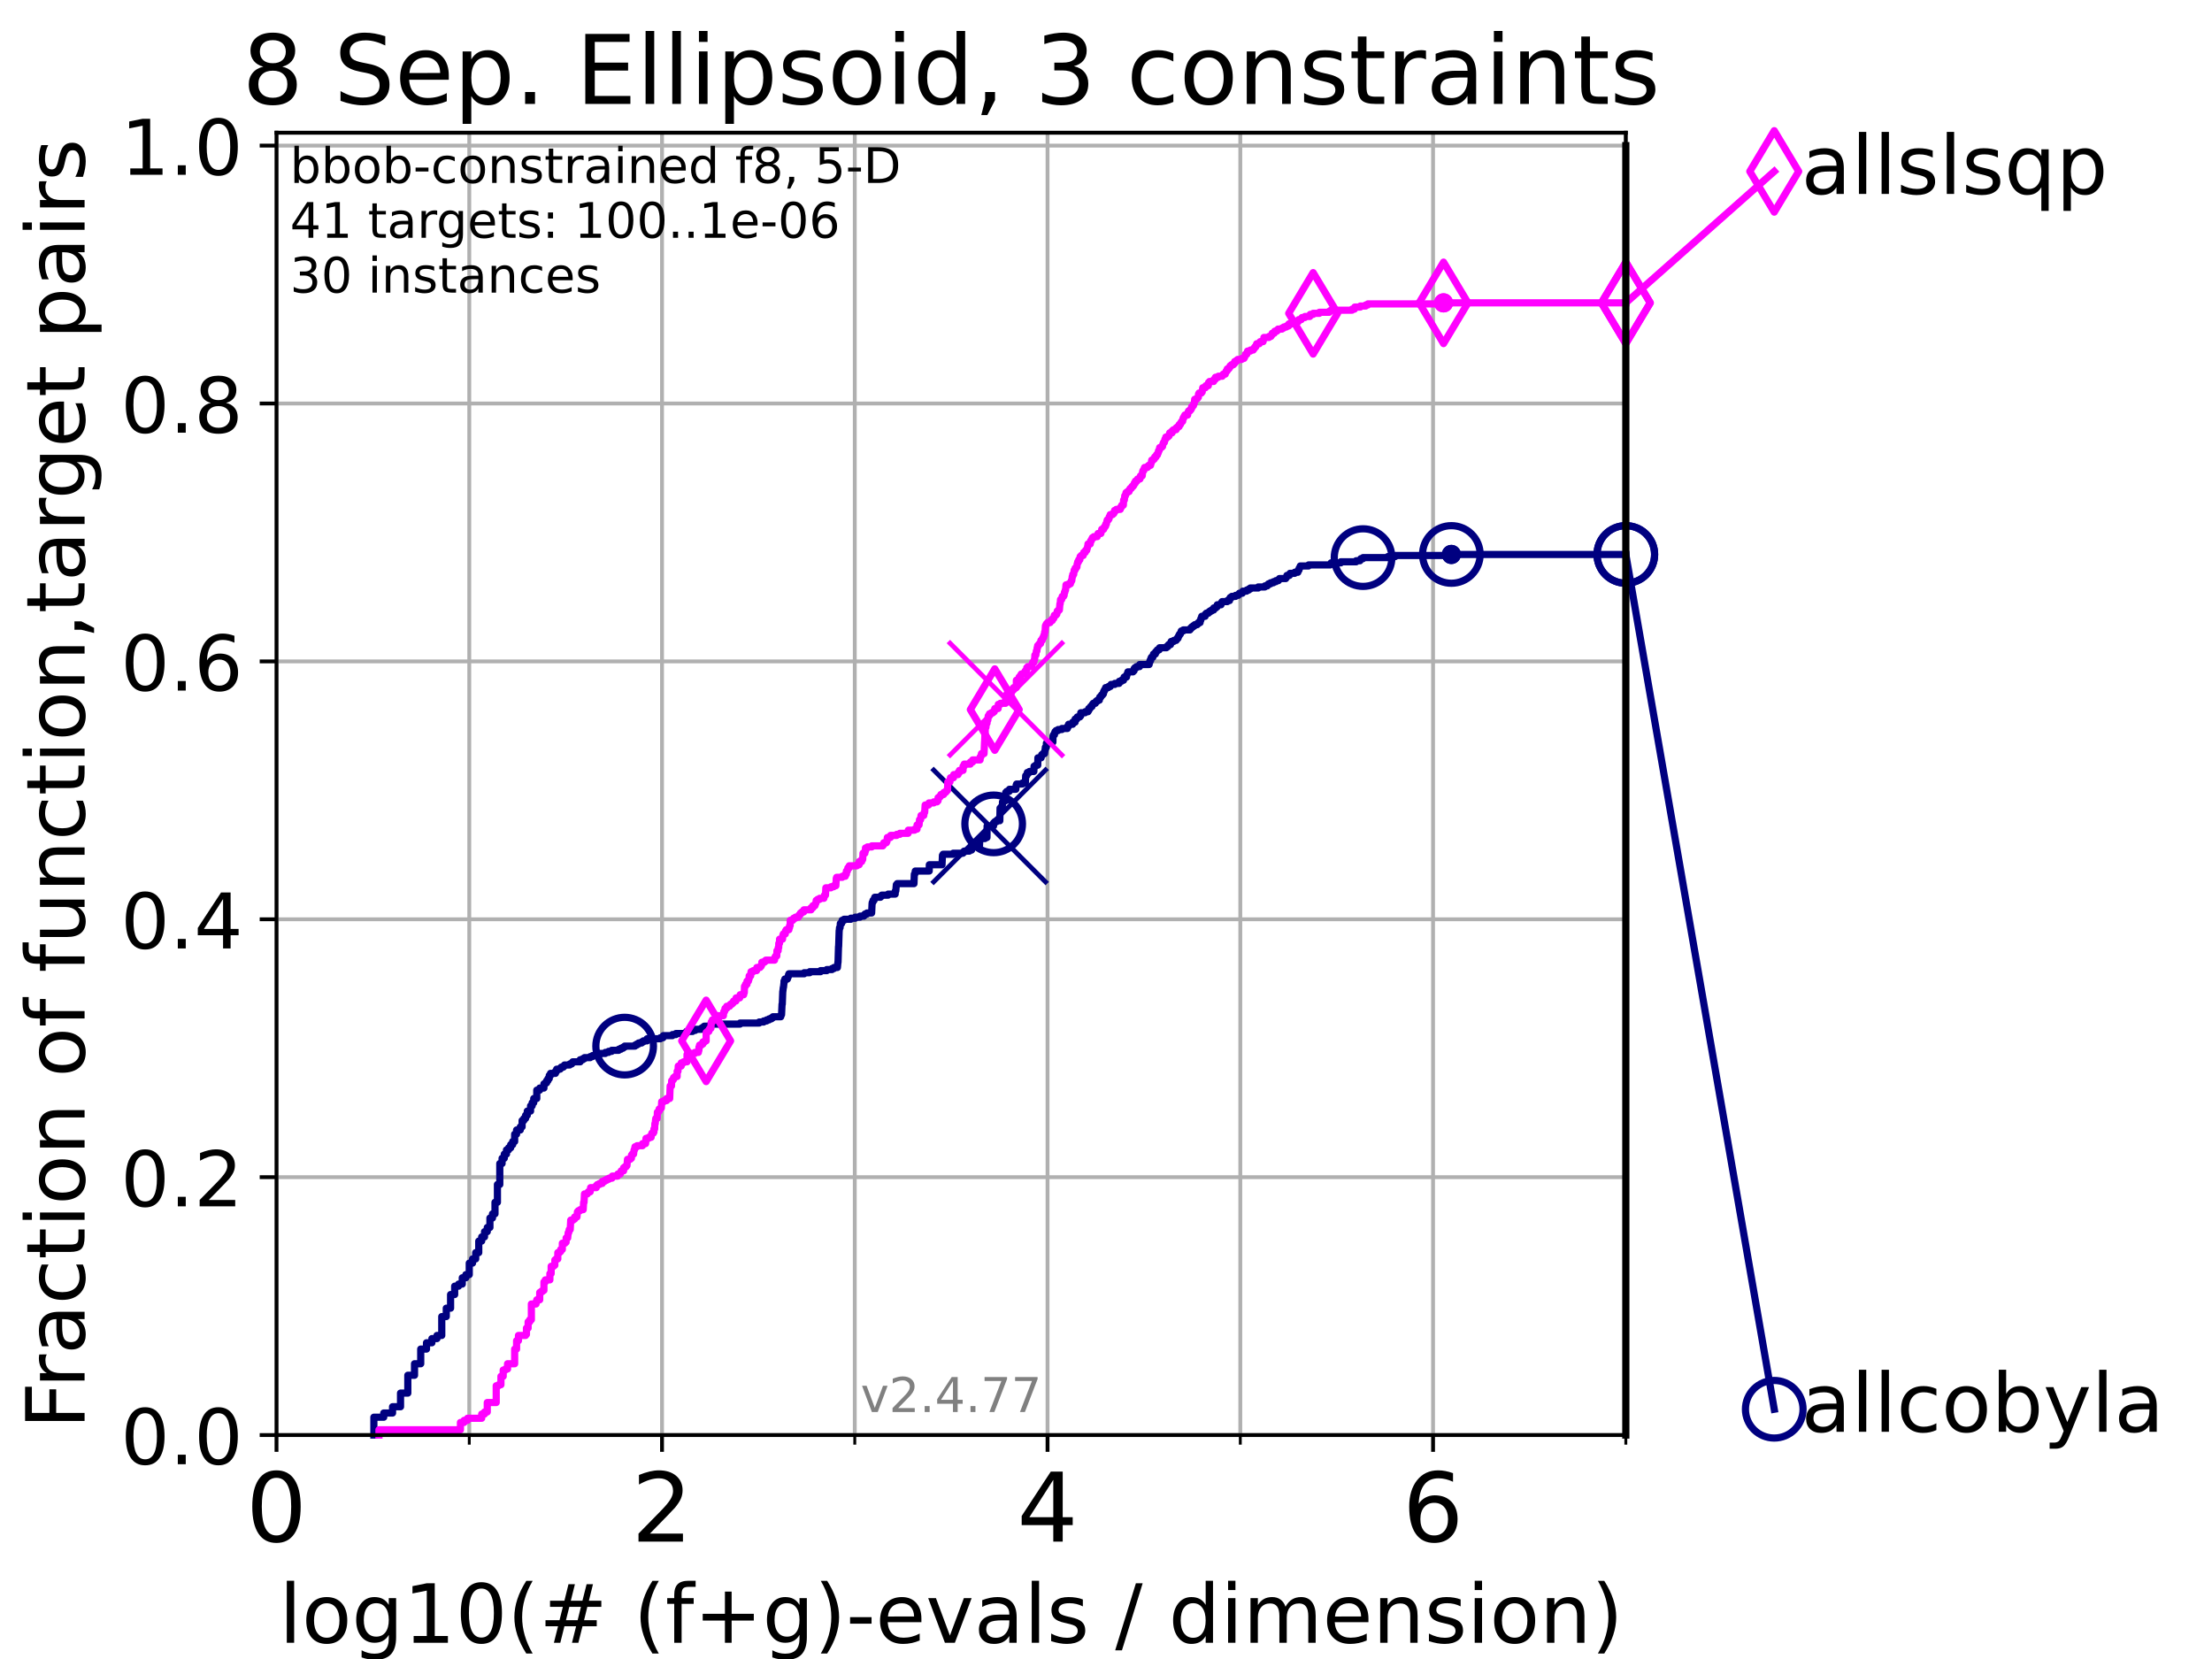 <?xml version="1.0" encoding="utf-8" standalone="no"?>
<!DOCTYPE svg PUBLIC "-//W3C//DTD SVG 1.1//EN"
  "http://www.w3.org/Graphics/SVG/1.1/DTD/svg11.dtd">
<!-- Created with matplotlib (https://matplotlib.org/) -->
<svg height="345.6pt" version="1.1" viewBox="0 0 460.8 345.6" width="460.8pt" xmlns="http://www.w3.org/2000/svg" xmlns:xlink="http://www.w3.org/1999/xlink">
 <defs>
  <style type="text/css">*{stroke-linecap:butt;stroke-linejoin:round;}</style>
 </defs>
 <g id="figure_1">
  <g id="patch_1">
   <path d="M 0 345.6 
L 460.8 345.6 
L 460.8 0 
L 0 0 
z
" style="fill:#ffffff;"/>
  </g>
  <g id="axes_1">
   <g id="patch_2">
    <path d="M 57.6 298.944 
L 338.688 298.944 
L 338.688 27.648 
L 57.6 27.648 
z
" style="fill:#ffffff;"/>
   </g>
   <g id="matplotlib.axis_1">
    <g id="xtick_1">
     <g id="line2d_1">
      <path clip-path="url(#p6ac12e5226)" d="M 57.6 298.944 
L 57.6 27.648 
" style="fill:none;stroke:#b0b0b0;stroke-linecap:square;stroke-width:0.8;"/>
     </g>
     <g id="line2d_2">
      <defs>
       <path d="M 0 0 
L 0 3.5 
" id="m6010056159" style="stroke:#000000;stroke-width:0.8;"/>
      </defs>
      <g>
       <use style="stroke:#000000;stroke-width:0.8;" x="57.6" xlink:href="#m6010056159" y="298.944"/>
      </g>
     </g>
     <g id="text_1">
      <!-- 0 -->
      <g transform="translate(51.237 321.141)scale(0.2 -0.2)">
       <defs>
        <path d="M 31.781 66.406 
Q 24.172 66.406 20.328 58.906 
Q 16.5 51.422 16.5 36.375 
Q 16.5 21.391 20.328 13.891 
Q 24.172 6.391 31.781 6.391 
Q 39.453 6.391 43.281 13.891 
Q 47.125 21.391 47.125 36.375 
Q 47.125 51.422 43.281 58.906 
Q 39.453 66.406 31.781 66.406 
z
M 31.781 74.219 
Q 44.047 74.219 50.516 64.516 
Q 56.984 54.828 56.984 36.375 
Q 56.984 17.969 50.516 8.266 
Q 44.047 -1.422 31.781 -1.422 
Q 19.531 -1.422 13.062 8.266 
Q 6.594 17.969 6.594 36.375 
Q 6.594 54.828 13.062 64.516 
Q 19.531 74.219 31.781 74.219 
z
" id="DejaVuSans-48"/>
       </defs>
       <use xlink:href="#DejaVuSans-48"/>
      </g>
     </g>
    </g>
    <g id="xtick_2">
     <g id="line2d_3">
      <path clip-path="url(#p6ac12e5226)" d="M 137.911 298.944 
L 137.911 27.648 
" style="fill:none;stroke:#b0b0b0;stroke-linecap:square;stroke-width:0.8;"/>
     </g>
     <g id="line2d_4">
      <g>
       <use style="stroke:#000000;stroke-width:0.8;" x="137.911" xlink:href="#m6010056159" y="298.944"/>
      </g>
     </g>
     <g id="text_2">
      <!-- 2 -->
      <g transform="translate(131.548 321.141)scale(0.2 -0.2)">
       <defs>
        <path d="M 19.188 8.297 
L 53.609 8.297 
L 53.609 0 
L 7.328 0 
L 7.328 8.297 
Q 12.938 14.109 22.625 23.891 
Q 32.328 33.688 34.812 36.531 
Q 39.547 41.844 41.422 45.531 
Q 43.312 49.219 43.312 52.781 
Q 43.312 58.594 39.234 62.25 
Q 35.156 65.922 28.609 65.922 
Q 23.969 65.922 18.812 64.312 
Q 13.672 62.703 7.812 59.422 
L 7.812 69.391 
Q 13.766 71.781 18.938 73 
Q 24.125 74.219 28.422 74.219 
Q 39.75 74.219 46.484 68.547 
Q 53.219 62.891 53.219 53.422 
Q 53.219 48.922 51.531 44.891 
Q 49.859 40.875 45.406 35.406 
Q 44.188 33.984 37.641 27.219 
Q 31.109 20.453 19.188 8.297 
z
" id="DejaVuSans-50"/>
       </defs>
       <use xlink:href="#DejaVuSans-50"/>
      </g>
     </g>
    </g>
    <g id="xtick_3">
     <g id="line2d_5">
      <path clip-path="url(#p6ac12e5226)" d="M 218.222 298.944 
L 218.222 27.648 
" style="fill:none;stroke:#b0b0b0;stroke-linecap:square;stroke-width:0.8;"/>
     </g>
     <g id="line2d_6">
      <g>
       <use style="stroke:#000000;stroke-width:0.8;" x="218.222" xlink:href="#m6010056159" y="298.944"/>
      </g>
     </g>
     <g id="text_3">
      <!-- 4 -->
      <g transform="translate(211.859 321.141)scale(0.2 -0.2)">
       <defs>
        <path d="M 37.797 64.312 
L 12.891 25.391 
L 37.797 25.391 
z
M 35.203 72.906 
L 47.609 72.906 
L 47.609 25.391 
L 58.016 25.391 
L 58.016 17.188 
L 47.609 17.188 
L 47.609 0 
L 37.797 0 
L 37.797 17.188 
L 4.891 17.188 
L 4.891 26.703 
z
" id="DejaVuSans-52"/>
       </defs>
       <use xlink:href="#DejaVuSans-52"/>
      </g>
     </g>
    </g>
    <g id="xtick_4">
     <g id="line2d_7">
      <path clip-path="url(#p6ac12e5226)" d="M 298.533 298.944 
L 298.533 27.648 
" style="fill:none;stroke:#b0b0b0;stroke-linecap:square;stroke-width:0.8;"/>
     </g>
     <g id="line2d_8">
      <g>
       <use style="stroke:#000000;stroke-width:0.8;" x="298.533" xlink:href="#m6010056159" y="298.944"/>
      </g>
     </g>
     <g id="text_4">
      <!-- 6 -->
      <g transform="translate(292.17 321.141)scale(0.2 -0.2)">
       <defs>
        <path d="M 33.016 40.375 
Q 26.375 40.375 22.484 35.828 
Q 18.609 31.297 18.609 23.391 
Q 18.609 15.531 22.484 10.953 
Q 26.375 6.391 33.016 6.391 
Q 39.656 6.391 43.531 10.953 
Q 47.406 15.531 47.406 23.391 
Q 47.406 31.297 43.531 35.828 
Q 39.656 40.375 33.016 40.375 
z
M 52.594 71.297 
L 52.594 62.312 
Q 48.875 64.062 45.094 64.984 
Q 41.312 65.922 37.594 65.922 
Q 27.828 65.922 22.672 59.328 
Q 17.531 52.734 16.797 39.406 
Q 19.672 43.656 24.016 45.922 
Q 28.375 48.188 33.594 48.188 
Q 44.578 48.188 50.953 41.516 
Q 57.328 34.859 57.328 23.391 
Q 57.328 12.156 50.688 5.359 
Q 44.047 -1.422 33.016 -1.422 
Q 20.359 -1.422 13.672 8.266 
Q 6.984 17.969 6.984 36.375 
Q 6.984 53.656 15.188 63.938 
Q 23.391 74.219 37.203 74.219 
Q 40.922 74.219 44.703 73.484 
Q 48.484 72.75 52.594 71.297 
z
" id="DejaVuSans-54"/>
       </defs>
       <use xlink:href="#DejaVuSans-54"/>
      </g>
     </g>
    </g>
    <g id="xtick_5">
     <g id="line2d_9">
      <path clip-path="url(#p6ac12e5226)" d="M 97.755 298.944 
L 97.755 27.648 
" style="fill:none;stroke:#b0b0b0;stroke-linecap:square;stroke-width:0.8;"/>
     </g>
     <g id="line2d_10">
      <defs>
       <path d="M 0 0 
L 0 2 
" id="m01b2fa8a38" style="stroke:#000000;stroke-width:0.6;"/>
      </defs>
      <g>
       <use style="stroke:#000000;stroke-width:0.6;" x="97.755" xlink:href="#m01b2fa8a38" y="298.944"/>
      </g>
     </g>
    </g>
    <g id="xtick_6">
     <g id="line2d_11">
      <path clip-path="url(#p6ac12e5226)" d="M 178.066 298.944 
L 178.066 27.648 
" style="fill:none;stroke:#b0b0b0;stroke-linecap:square;stroke-width:0.8;"/>
     </g>
     <g id="line2d_12">
      <g>
       <use style="stroke:#000000;stroke-width:0.6;" x="178.066" xlink:href="#m01b2fa8a38" y="298.944"/>
      </g>
     </g>
    </g>
    <g id="xtick_7">
     <g id="line2d_13">
      <path clip-path="url(#p6ac12e5226)" d="M 258.377 298.944 
L 258.377 27.648 
" style="fill:none;stroke:#b0b0b0;stroke-linecap:square;stroke-width:0.8;"/>
     </g>
     <g id="line2d_14">
      <g>
       <use style="stroke:#000000;stroke-width:0.6;" x="258.377" xlink:href="#m01b2fa8a38" y="298.944"/>
      </g>
     </g>
    </g>
    <g id="xtick_8">
     <g id="line2d_15">
      <path clip-path="url(#p6ac12e5226)" d="M 338.688 298.944 
L 338.688 27.648 
" style="fill:none;stroke:#b0b0b0;stroke-linecap:square;stroke-width:0.8;"/>
     </g>
     <g id="line2d_16">
      <g>
       <use style="stroke:#000000;stroke-width:0.6;" x="338.688" xlink:href="#m01b2fa8a38" y="298.944"/>
      </g>
     </g>
    </g>
    <g id="text_5">
     <!-- log10(# (f+g)-evals / dimension) -->
     <g transform="translate(58.145 342.218)scale(0.17 -0.17)">
      <defs>
       <path d="M 9.422 75.984 
L 18.406 75.984 
L 18.406 0 
L 9.422 0 
z
" id="DejaVuSans-108"/>
       <path d="M 30.609 48.391 
Q 23.391 48.391 19.188 42.75 
Q 14.984 37.109 14.984 27.297 
Q 14.984 17.484 19.156 11.844 
Q 23.344 6.203 30.609 6.203 
Q 37.797 6.203 41.984 11.859 
Q 46.188 17.531 46.188 27.297 
Q 46.188 37.016 41.984 42.703 
Q 37.797 48.391 30.609 48.391 
z
M 30.609 56 
Q 42.328 56 49.016 48.375 
Q 55.719 40.766 55.719 27.297 
Q 55.719 13.875 49.016 6.219 
Q 42.328 -1.422 30.609 -1.422 
Q 18.844 -1.422 12.172 6.219 
Q 5.516 13.875 5.516 27.297 
Q 5.516 40.766 12.172 48.375 
Q 18.844 56 30.609 56 
z
" id="DejaVuSans-111"/>
       <path d="M 45.406 27.984 
Q 45.406 37.75 41.375 43.109 
Q 37.359 48.484 30.078 48.484 
Q 22.859 48.484 18.828 43.109 
Q 14.797 37.75 14.797 27.984 
Q 14.797 18.266 18.828 12.891 
Q 22.859 7.516 30.078 7.516 
Q 37.359 7.516 41.375 12.891 
Q 45.406 18.266 45.406 27.984 
z
M 54.391 6.781 
Q 54.391 -7.172 48.188 -13.984 
Q 42 -20.797 29.203 -20.797 
Q 24.469 -20.797 20.266 -20.094 
Q 16.062 -19.391 12.109 -17.922 
L 12.109 -9.188 
Q 16.062 -11.328 19.922 -12.344 
Q 23.781 -13.375 27.781 -13.375 
Q 36.625 -13.375 41.016 -8.766 
Q 45.406 -4.156 45.406 5.172 
L 45.406 9.625 
Q 42.625 4.781 38.281 2.391 
Q 33.938 0 27.875 0 
Q 17.828 0 11.672 7.656 
Q 5.516 15.328 5.516 27.984 
Q 5.516 40.672 11.672 48.328 
Q 17.828 56 27.875 56 
Q 33.938 56 38.281 53.609 
Q 42.625 51.219 45.406 46.391 
L 45.406 54.688 
L 54.391 54.688 
z
" id="DejaVuSans-103"/>
       <path d="M 12.406 8.297 
L 28.516 8.297 
L 28.516 63.922 
L 10.984 60.406 
L 10.984 69.391 
L 28.422 72.906 
L 38.281 72.906 
L 38.281 8.297 
L 54.391 8.297 
L 54.391 0 
L 12.406 0 
z
" id="DejaVuSans-49"/>
       <path d="M 31 75.875 
Q 24.469 64.656 21.281 53.656 
Q 18.109 42.672 18.109 31.391 
Q 18.109 20.125 21.312 9.062 
Q 24.516 -2 31 -13.188 
L 23.188 -13.188 
Q 15.875 -1.703 12.234 9.375 
Q 8.594 20.453 8.594 31.391 
Q 8.594 42.281 12.203 53.312 
Q 15.828 64.359 23.188 75.875 
z
" id="DejaVuSans-40"/>
       <path d="M 51.125 44 
L 36.922 44 
L 32.812 27.688 
L 47.125 27.688 
z
M 43.797 71.781 
L 38.719 51.516 
L 52.984 51.516 
L 58.109 71.781 
L 65.922 71.781 
L 60.891 51.516 
L 76.125 51.516 
L 76.125 44 
L 58.984 44 
L 54.984 27.688 
L 70.516 27.688 
L 70.516 20.219 
L 53.078 20.219 
L 48 0 
L 40.188 0 
L 45.219 20.219 
L 30.906 20.219 
L 25.875 0 
L 18.016 0 
L 23.094 20.219 
L 7.719 20.219 
L 7.719 27.688 
L 24.906 27.688 
L 29 44 
L 13.281 44 
L 13.281 51.516 
L 30.906 51.516 
L 35.891 71.781 
z
" id="DejaVuSans-35"/>
       <path id="DejaVuSans-32"/>
       <path d="M 37.109 75.984 
L 37.109 68.5 
L 28.516 68.5 
Q 23.688 68.5 21.797 66.547 
Q 19.922 64.594 19.922 59.516 
L 19.922 54.688 
L 34.719 54.688 
L 34.719 47.703 
L 19.922 47.703 
L 19.922 0 
L 10.891 0 
L 10.891 47.703 
L 2.297 47.703 
L 2.297 54.688 
L 10.891 54.688 
L 10.891 58.5 
Q 10.891 67.625 15.141 71.797 
Q 19.391 75.984 28.609 75.984 
z
" id="DejaVuSans-102"/>
       <path d="M 46 62.703 
L 46 35.5 
L 73.188 35.5 
L 73.188 27.203 
L 46 27.203 
L 46 0 
L 37.797 0 
L 37.797 27.203 
L 10.594 27.203 
L 10.594 35.5 
L 37.797 35.5 
L 37.797 62.703 
z
" id="DejaVuSans-43"/>
       <path d="M 8.016 75.875 
L 15.828 75.875 
Q 23.141 64.359 26.781 53.312 
Q 30.422 42.281 30.422 31.391 
Q 30.422 20.453 26.781 9.375 
Q 23.141 -1.703 15.828 -13.188 
L 8.016 -13.188 
Q 14.5 -2 17.703 9.062 
Q 20.906 20.125 20.906 31.391 
Q 20.906 42.672 17.703 53.656 
Q 14.5 64.656 8.016 75.875 
z
" id="DejaVuSans-41"/>
       <path d="M 4.891 31.391 
L 31.203 31.391 
L 31.203 23.391 
L 4.891 23.391 
z
" id="DejaVuSans-45"/>
       <path d="M 56.203 29.594 
L 56.203 25.203 
L 14.891 25.203 
Q 15.484 15.922 20.484 11.062 
Q 25.484 6.203 34.422 6.203 
Q 39.594 6.203 44.453 7.469 
Q 49.312 8.734 54.109 11.281 
L 54.109 2.781 
Q 49.266 0.734 44.188 -0.344 
Q 39.109 -1.422 33.891 -1.422 
Q 20.797 -1.422 13.156 6.188 
Q 5.516 13.812 5.516 26.812 
Q 5.516 40.234 12.766 48.109 
Q 20.016 56 32.328 56 
Q 43.359 56 49.781 48.891 
Q 56.203 41.797 56.203 29.594 
z
M 47.219 32.234 
Q 47.125 39.594 43.094 43.984 
Q 39.062 48.391 32.422 48.391 
Q 24.906 48.391 20.391 44.141 
Q 15.875 39.891 15.188 32.172 
z
" id="DejaVuSans-101"/>
       <path d="M 2.984 54.688 
L 12.5 54.688 
L 29.594 8.797 
L 46.688 54.688 
L 56.203 54.688 
L 35.688 0 
L 23.484 0 
z
" id="DejaVuSans-118"/>
       <path d="M 34.281 27.484 
Q 23.391 27.484 19.188 25 
Q 14.984 22.516 14.984 16.5 
Q 14.984 11.719 18.141 8.906 
Q 21.297 6.109 26.703 6.109 
Q 34.188 6.109 38.703 11.406 
Q 43.219 16.703 43.219 25.484 
L 43.219 27.484 
z
M 52.203 31.203 
L 52.203 0 
L 43.219 0 
L 43.219 8.297 
Q 40.141 3.328 35.547 0.953 
Q 30.953 -1.422 24.312 -1.422 
Q 15.922 -1.422 10.953 3.297 
Q 6 8.016 6 15.922 
Q 6 25.141 12.172 29.828 
Q 18.359 34.516 30.609 34.516 
L 43.219 34.516 
L 43.219 35.406 
Q 43.219 41.609 39.141 45 
Q 35.062 48.391 27.688 48.391 
Q 23 48.391 18.547 47.266 
Q 14.109 46.141 10.016 43.891 
L 10.016 52.203 
Q 14.938 54.109 19.578 55.047 
Q 24.219 56 28.609 56 
Q 40.484 56 46.344 49.844 
Q 52.203 43.703 52.203 31.203 
z
" id="DejaVuSans-97"/>
       <path d="M 44.281 53.078 
L 44.281 44.578 
Q 40.484 46.531 36.375 47.5 
Q 32.281 48.484 27.875 48.484 
Q 21.188 48.484 17.844 46.438 
Q 14.5 44.391 14.5 40.281 
Q 14.5 37.156 16.891 35.375 
Q 19.281 33.594 26.516 31.984 
L 29.594 31.297 
Q 39.156 29.25 43.188 25.516 
Q 47.219 21.781 47.219 15.094 
Q 47.219 7.469 41.188 3.016 
Q 35.156 -1.422 24.609 -1.422 
Q 20.219 -1.422 15.453 -0.562 
Q 10.688 0.297 5.422 2 
L 5.422 11.281 
Q 10.406 8.688 15.234 7.391 
Q 20.062 6.109 24.812 6.109 
Q 31.156 6.109 34.562 8.281 
Q 37.984 10.453 37.984 14.406 
Q 37.984 18.062 35.516 20.016 
Q 33.062 21.969 24.703 23.781 
L 21.578 24.516 
Q 13.234 26.266 9.516 29.906 
Q 5.812 33.547 5.812 39.891 
Q 5.812 47.609 11.281 51.797 
Q 16.75 56 26.812 56 
Q 31.781 56 36.172 55.266 
Q 40.578 54.547 44.281 53.078 
z
" id="DejaVuSans-115"/>
       <path d="M 25.391 72.906 
L 33.688 72.906 
L 8.297 -9.281 
L 0 -9.281 
z
" id="DejaVuSans-47"/>
       <path d="M 45.406 46.391 
L 45.406 75.984 
L 54.391 75.984 
L 54.391 0 
L 45.406 0 
L 45.406 8.203 
Q 42.578 3.328 38.25 0.953 
Q 33.938 -1.422 27.875 -1.422 
Q 17.969 -1.422 11.734 6.484 
Q 5.516 14.406 5.516 27.297 
Q 5.516 40.188 11.734 48.094 
Q 17.969 56 27.875 56 
Q 33.938 56 38.25 53.625 
Q 42.578 51.266 45.406 46.391 
z
M 14.797 27.297 
Q 14.797 17.391 18.875 11.75 
Q 22.953 6.109 30.078 6.109 
Q 37.203 6.109 41.297 11.75 
Q 45.406 17.391 45.406 27.297 
Q 45.406 37.203 41.297 42.844 
Q 37.203 48.484 30.078 48.484 
Q 22.953 48.484 18.875 42.844 
Q 14.797 37.203 14.797 27.297 
z
" id="DejaVuSans-100"/>
       <path d="M 9.422 54.688 
L 18.406 54.688 
L 18.406 0 
L 9.422 0 
z
M 9.422 75.984 
L 18.406 75.984 
L 18.406 64.594 
L 9.422 64.594 
z
" id="DejaVuSans-105"/>
       <path d="M 52 44.188 
Q 55.375 50.25 60.062 53.125 
Q 64.75 56 71.094 56 
Q 79.641 56 84.281 50.016 
Q 88.922 44.047 88.922 33.016 
L 88.922 0 
L 79.891 0 
L 79.891 32.719 
Q 79.891 40.578 77.094 44.375 
Q 74.312 48.188 68.609 48.188 
Q 61.625 48.188 57.562 43.547 
Q 53.516 38.922 53.516 30.906 
L 53.516 0 
L 44.484 0 
L 44.484 32.719 
Q 44.484 40.625 41.703 44.406 
Q 38.922 48.188 33.109 48.188 
Q 26.219 48.188 22.156 43.531 
Q 18.109 38.875 18.109 30.906 
L 18.109 0 
L 9.078 0 
L 9.078 54.688 
L 18.109 54.688 
L 18.109 46.188 
Q 21.188 51.219 25.484 53.609 
Q 29.781 56 35.688 56 
Q 41.656 56 45.828 52.969 
Q 50 49.953 52 44.188 
z
" id="DejaVuSans-109"/>
       <path d="M 54.891 33.016 
L 54.891 0 
L 45.906 0 
L 45.906 32.719 
Q 45.906 40.484 42.875 44.328 
Q 39.844 48.188 33.797 48.188 
Q 26.516 48.188 22.312 43.547 
Q 18.109 38.922 18.109 30.906 
L 18.109 0 
L 9.078 0 
L 9.078 54.688 
L 18.109 54.688 
L 18.109 46.188 
Q 21.344 51.125 25.703 53.562 
Q 30.078 56 35.797 56 
Q 45.219 56 50.047 50.172 
Q 54.891 44.344 54.891 33.016 
z
" id="DejaVuSans-110"/>
      </defs>
      <use xlink:href="#DejaVuSans-108"/>
      <use x="27.783" xlink:href="#DejaVuSans-111"/>
      <use x="88.965" xlink:href="#DejaVuSans-103"/>
      <use x="152.441" xlink:href="#DejaVuSans-49"/>
      <use x="216.064" xlink:href="#DejaVuSans-48"/>
      <use x="279.688" xlink:href="#DejaVuSans-40"/>
      <use x="318.701" xlink:href="#DejaVuSans-35"/>
      <use x="402.49" xlink:href="#DejaVuSans-32"/>
      <use x="434.277" xlink:href="#DejaVuSans-40"/>
      <use x="473.291" xlink:href="#DejaVuSans-102"/>
      <use x="508.496" xlink:href="#DejaVuSans-43"/>
      <use x="592.285" xlink:href="#DejaVuSans-103"/>
      <use x="655.762" xlink:href="#DejaVuSans-41"/>
      <use x="694.775" xlink:href="#DejaVuSans-45"/>
      <use x="730.859" xlink:href="#DejaVuSans-101"/>
      <use x="792.383" xlink:href="#DejaVuSans-118"/>
      <use x="851.562" xlink:href="#DejaVuSans-97"/>
      <use x="912.842" xlink:href="#DejaVuSans-108"/>
      <use x="940.625" xlink:href="#DejaVuSans-115"/>
      <use x="992.725" xlink:href="#DejaVuSans-32"/>
      <use x="1024.512" xlink:href="#DejaVuSans-47"/>
      <use x="1058.203" xlink:href="#DejaVuSans-32"/>
      <use x="1089.99" xlink:href="#DejaVuSans-100"/>
      <use x="1153.467" xlink:href="#DejaVuSans-105"/>
      <use x="1181.25" xlink:href="#DejaVuSans-109"/>
      <use x="1278.662" xlink:href="#DejaVuSans-101"/>
      <use x="1340.186" xlink:href="#DejaVuSans-110"/>
      <use x="1403.564" xlink:href="#DejaVuSans-115"/>
      <use x="1455.664" xlink:href="#DejaVuSans-105"/>
      <use x="1483.447" xlink:href="#DejaVuSans-111"/>
      <use x="1544.629" xlink:href="#DejaVuSans-110"/>
      <use x="1608.008" xlink:href="#DejaVuSans-41"/>
     </g>
    </g>
   </g>
   <g id="matplotlib.axis_2">
    <g id="ytick_1">
     <g id="line2d_17">
      <path clip-path="url(#p6ac12e5226)" d="M 57.6 298.944 
L 338.688 298.944 
" style="fill:none;stroke:#b0b0b0;stroke-linecap:square;stroke-width:0.8;"/>
     </g>
     <g id="line2d_18">
      <defs>
       <path d="M 0 0 
L -3.5 0 
" id="m07cdd1d0f0" style="stroke:#000000;stroke-width:0.8;"/>
      </defs>
      <g>
       <use style="stroke:#000000;stroke-width:0.8;" x="57.6" xlink:href="#m07cdd1d0f0" y="298.944"/>
      </g>
     </g>
     <g id="text_6">
      <!-- 0.0 -->
      <g transform="translate(25.155 305.023)scale(0.16 -0.16)">
       <defs>
        <path d="M 10.688 12.406 
L 21 12.406 
L 21 0 
L 10.688 0 
z
" id="DejaVuSans-46"/>
       </defs>
       <use xlink:href="#DejaVuSans-48"/>
       <use x="63.623" xlink:href="#DejaVuSans-46"/>
       <use x="95.41" xlink:href="#DejaVuSans-48"/>
      </g>
     </g>
    </g>
    <g id="ytick_2">
     <g id="line2d_19">
      <path clip-path="url(#p6ac12e5226)" d="M 57.6 245.222 
L 338.688 245.222 
" style="fill:none;stroke:#b0b0b0;stroke-linecap:square;stroke-width:0.8;"/>
     </g>
     <g id="line2d_20">
      <g>
       <use style="stroke:#000000;stroke-width:0.8;" x="57.6" xlink:href="#m07cdd1d0f0" y="245.222"/>
      </g>
     </g>
     <g id="text_7">
      <!-- 0.2 -->
      <g transform="translate(25.155 251.301)scale(0.16 -0.16)">
       <use xlink:href="#DejaVuSans-48"/>
       <use x="63.623" xlink:href="#DejaVuSans-46"/>
       <use x="95.41" xlink:href="#DejaVuSans-50"/>
      </g>
     </g>
    </g>
    <g id="ytick_3">
     <g id="line2d_21">
      <path clip-path="url(#p6ac12e5226)" d="M 57.6 191.5 
L 338.688 191.5 
" style="fill:none;stroke:#b0b0b0;stroke-linecap:square;stroke-width:0.8;"/>
     </g>
     <g id="line2d_22">
      <g>
       <use style="stroke:#000000;stroke-width:0.8;" x="57.6" xlink:href="#m07cdd1d0f0" y="191.5"/>
      </g>
     </g>
     <g id="text_8">
      <!-- 0.4 -->
      <g transform="translate(25.155 197.579)scale(0.16 -0.16)">
       <use xlink:href="#DejaVuSans-48"/>
       <use x="63.623" xlink:href="#DejaVuSans-46"/>
       <use x="95.41" xlink:href="#DejaVuSans-52"/>
      </g>
     </g>
    </g>
    <g id="ytick_4">
     <g id="line2d_23">
      <path clip-path="url(#p6ac12e5226)" d="M 57.6 137.778 
L 338.688 137.778 
" style="fill:none;stroke:#b0b0b0;stroke-linecap:square;stroke-width:0.8;"/>
     </g>
     <g id="line2d_24">
      <g>
       <use style="stroke:#000000;stroke-width:0.8;" x="57.6" xlink:href="#m07cdd1d0f0" y="137.778"/>
      </g>
     </g>
     <g id="text_9">
      <!-- 0.6 -->
      <g transform="translate(25.155 143.857)scale(0.16 -0.16)">
       <use xlink:href="#DejaVuSans-48"/>
       <use x="63.623" xlink:href="#DejaVuSans-46"/>
       <use x="95.41" xlink:href="#DejaVuSans-54"/>
      </g>
     </g>
    </g>
    <g id="ytick_5">
     <g id="line2d_25">
      <path clip-path="url(#p6ac12e5226)" d="M 57.6 84.056 
L 338.688 84.056 
" style="fill:none;stroke:#b0b0b0;stroke-linecap:square;stroke-width:0.8;"/>
     </g>
     <g id="line2d_26">
      <g>
       <use style="stroke:#000000;stroke-width:0.8;" x="57.6" xlink:href="#m07cdd1d0f0" y="84.056"/>
      </g>
     </g>
     <g id="text_10">
      <!-- 0.8 -->
      <g transform="translate(25.155 90.135)scale(0.16 -0.16)">
       <defs>
        <path d="M 31.781 34.625 
Q 24.75 34.625 20.719 30.859 
Q 16.703 27.094 16.703 20.516 
Q 16.703 13.922 20.719 10.156 
Q 24.75 6.391 31.781 6.391 
Q 38.812 6.391 42.859 10.172 
Q 46.922 13.969 46.922 20.516 
Q 46.922 27.094 42.891 30.859 
Q 38.875 34.625 31.781 34.625 
z
M 21.922 38.812 
Q 15.578 40.375 12.031 44.719 
Q 8.5 49.078 8.5 55.328 
Q 8.5 64.062 14.719 69.141 
Q 20.953 74.219 31.781 74.219 
Q 42.672 74.219 48.875 69.141 
Q 55.078 64.062 55.078 55.328 
Q 55.078 49.078 51.531 44.719 
Q 48 40.375 41.703 38.812 
Q 48.828 37.156 52.797 32.312 
Q 56.781 27.484 56.781 20.516 
Q 56.781 9.906 50.312 4.234 
Q 43.844 -1.422 31.781 -1.422 
Q 19.734 -1.422 13.25 4.234 
Q 6.781 9.906 6.781 20.516 
Q 6.781 27.484 10.781 32.312 
Q 14.797 37.156 21.922 38.812 
z
M 18.312 54.391 
Q 18.312 48.734 21.844 45.562 
Q 25.391 42.391 31.781 42.391 
Q 38.141 42.391 41.719 45.562 
Q 45.312 48.734 45.312 54.391 
Q 45.312 60.062 41.719 63.234 
Q 38.141 66.406 31.781 66.406 
Q 25.391 66.406 21.844 63.234 
Q 18.312 60.062 18.312 54.391 
z
" id="DejaVuSans-56"/>
       </defs>
       <use xlink:href="#DejaVuSans-48"/>
       <use x="63.623" xlink:href="#DejaVuSans-46"/>
       <use x="95.41" xlink:href="#DejaVuSans-56"/>
      </g>
     </g>
    </g>
    <g id="ytick_6">
     <g id="line2d_27">
      <path clip-path="url(#p6ac12e5226)" d="M 57.6 30.334 
L 338.688 30.334 
" style="fill:none;stroke:#b0b0b0;stroke-linecap:square;stroke-width:0.8;"/>
     </g>
     <g id="line2d_28">
      <g>
       <use style="stroke:#000000;stroke-width:0.8;" x="57.6" xlink:href="#m07cdd1d0f0" y="30.334"/>
      </g>
     </g>
     <g id="text_11">
      <!-- 1.0 -->
      <g transform="translate(25.155 36.413)scale(0.16 -0.16)">
       <use xlink:href="#DejaVuSans-49"/>
       <use x="63.623" xlink:href="#DejaVuSans-46"/>
       <use x="95.41" xlink:href="#DejaVuSans-48"/>
      </g>
     </g>
    </g>
    <g id="text_12">
     <!-- Fraction of function,target pairs -->
     <g transform="translate(17.62 297.681)rotate(-90)scale(0.17 -0.17)">
      <defs>
       <path d="M 9.812 72.906 
L 51.703 72.906 
L 51.703 64.594 
L 19.672 64.594 
L 19.672 43.109 
L 48.578 43.109 
L 48.578 34.812 
L 19.672 34.812 
L 19.672 0 
L 9.812 0 
z
" id="DejaVuSans-70"/>
       <path d="M 41.109 46.297 
Q 39.594 47.172 37.812 47.578 
Q 36.031 48 33.891 48 
Q 26.266 48 22.188 43.047 
Q 18.109 38.094 18.109 28.812 
L 18.109 0 
L 9.078 0 
L 9.078 54.688 
L 18.109 54.688 
L 18.109 46.188 
Q 20.953 51.172 25.484 53.578 
Q 30.031 56 36.531 56 
Q 37.453 56 38.578 55.875 
Q 39.703 55.766 41.062 55.516 
z
" id="DejaVuSans-114"/>
       <path d="M 48.781 52.594 
L 48.781 44.188 
Q 44.969 46.297 41.141 47.344 
Q 37.312 48.391 33.406 48.391 
Q 24.656 48.391 19.812 42.844 
Q 14.984 37.312 14.984 27.297 
Q 14.984 17.281 19.812 11.734 
Q 24.656 6.203 33.406 6.203 
Q 37.312 6.203 41.141 7.25 
Q 44.969 8.297 48.781 10.406 
L 48.781 2.094 
Q 45.016 0.344 40.984 -0.531 
Q 36.969 -1.422 32.422 -1.422 
Q 20.062 -1.422 12.781 6.344 
Q 5.516 14.109 5.516 27.297 
Q 5.516 40.672 12.859 48.328 
Q 20.219 56 33.016 56 
Q 37.156 56 41.109 55.141 
Q 45.062 54.297 48.781 52.594 
z
" id="DejaVuSans-99"/>
       <path d="M 18.312 70.219 
L 18.312 54.688 
L 36.812 54.688 
L 36.812 47.703 
L 18.312 47.703 
L 18.312 18.016 
Q 18.312 11.328 20.141 9.422 
Q 21.969 7.516 27.594 7.516 
L 36.812 7.516 
L 36.812 0 
L 27.594 0 
Q 17.188 0 13.234 3.875 
Q 9.281 7.766 9.281 18.016 
L 9.281 47.703 
L 2.688 47.703 
L 2.688 54.688 
L 9.281 54.688 
L 9.281 70.219 
z
" id="DejaVuSans-116"/>
       <path d="M 8.5 21.578 
L 8.5 54.688 
L 17.484 54.688 
L 17.484 21.922 
Q 17.484 14.156 20.5 10.266 
Q 23.531 6.391 29.594 6.391 
Q 36.859 6.391 41.078 11.031 
Q 45.312 15.672 45.312 23.688 
L 45.312 54.688 
L 54.297 54.688 
L 54.297 0 
L 45.312 0 
L 45.312 8.406 
Q 42.047 3.422 37.719 1 
Q 33.406 -1.422 27.688 -1.422 
Q 18.266 -1.422 13.375 4.438 
Q 8.5 10.297 8.5 21.578 
z
M 31.109 56 
z
" id="DejaVuSans-117"/>
       <path d="M 11.719 12.406 
L 22.016 12.406 
L 22.016 4 
L 14.016 -11.625 
L 7.719 -11.625 
L 11.719 4 
z
" id="DejaVuSans-44"/>
       <path d="M 18.109 8.203 
L 18.109 -20.797 
L 9.078 -20.797 
L 9.078 54.688 
L 18.109 54.688 
L 18.109 46.391 
Q 20.953 51.266 25.266 53.625 
Q 29.594 56 35.594 56 
Q 45.562 56 51.781 48.094 
Q 58.016 40.188 58.016 27.297 
Q 58.016 14.406 51.781 6.484 
Q 45.562 -1.422 35.594 -1.422 
Q 29.594 -1.422 25.266 0.953 
Q 20.953 3.328 18.109 8.203 
z
M 48.688 27.297 
Q 48.688 37.203 44.609 42.844 
Q 40.531 48.484 33.406 48.484 
Q 26.266 48.484 22.188 42.844 
Q 18.109 37.203 18.109 27.297 
Q 18.109 17.391 22.188 11.75 
Q 26.266 6.109 33.406 6.109 
Q 40.531 6.109 44.609 11.75 
Q 48.688 17.391 48.688 27.297 
z
" id="DejaVuSans-112"/>
      </defs>
      <use xlink:href="#DejaVuSans-70"/>
      <use x="50.27" xlink:href="#DejaVuSans-114"/>
      <use x="91.383" xlink:href="#DejaVuSans-97"/>
      <use x="152.662" xlink:href="#DejaVuSans-99"/>
      <use x="207.643" xlink:href="#DejaVuSans-116"/>
      <use x="246.852" xlink:href="#DejaVuSans-105"/>
      <use x="274.635" xlink:href="#DejaVuSans-111"/>
      <use x="335.816" xlink:href="#DejaVuSans-110"/>
      <use x="399.195" xlink:href="#DejaVuSans-32"/>
      <use x="430.982" xlink:href="#DejaVuSans-111"/>
      <use x="492.164" xlink:href="#DejaVuSans-102"/>
      <use x="527.369" xlink:href="#DejaVuSans-32"/>
      <use x="559.156" xlink:href="#DejaVuSans-102"/>
      <use x="594.361" xlink:href="#DejaVuSans-117"/>
      <use x="657.74" xlink:href="#DejaVuSans-110"/>
      <use x="721.119" xlink:href="#DejaVuSans-99"/>
      <use x="776.1" xlink:href="#DejaVuSans-116"/>
      <use x="815.309" xlink:href="#DejaVuSans-105"/>
      <use x="843.092" xlink:href="#DejaVuSans-111"/>
      <use x="904.273" xlink:href="#DejaVuSans-110"/>
      <use x="967.652" xlink:href="#DejaVuSans-44"/>
      <use x="999.439" xlink:href="#DejaVuSans-116"/>
      <use x="1038.648" xlink:href="#DejaVuSans-97"/>
      <use x="1099.928" xlink:href="#DejaVuSans-114"/>
      <use x="1139.291" xlink:href="#DejaVuSans-103"/>
      <use x="1202.768" xlink:href="#DejaVuSans-101"/>
      <use x="1264.291" xlink:href="#DejaVuSans-116"/>
      <use x="1303.5" xlink:href="#DejaVuSans-32"/>
      <use x="1335.287" xlink:href="#DejaVuSans-112"/>
      <use x="1398.764" xlink:href="#DejaVuSans-97"/>
      <use x="1460.043" xlink:href="#DejaVuSans-105"/>
      <use x="1487.826" xlink:href="#DejaVuSans-114"/>
      <use x="1528.939" xlink:href="#DejaVuSans-115"/>
     </g>
    </g>
   </g>
   <g id="line2d_29">
    <defs>
     <path d="M 0 1.5 
C 0.398 1.5 0.779 1.342 1.061 1.061 
C 1.342 0.779 1.5 0.398 1.5 0 
C 1.5 -0.398 1.342 -0.779 1.061 -1.061 
C 0.779 -1.342 0.398 -1.5 0 -1.5 
C -0.398 -1.5 -0.779 -1.342 -1.061 -1.061 
C -1.342 -0.779 -1.5 -0.398 -1.5 0 
C -1.5 0.398 -1.342 0.779 -1.061 1.061 
C -0.779 1.342 -0.398 1.5 0 1.5 
z
" id="m755314a650" style="stroke:#000080;"/>
    </defs>
    <g>
     <use style="fill:#000080;stroke:#000080;" x="302.344" xlink:href="#m755314a650" y="115.503"/>
     <use style="fill:#000080;stroke:#000080;" x="302.344" xlink:href="#m755314a650" y="115.503"/>
    </g>
   </g>
   <g id="line2d_30">
    <path d="M 77.885 298.944 
L 77.885 295.232 
L 79.939 295.232 
L 79.939 294.358 
L 81.776 294.358 
L 81.776 293.048 
L 83.438 293.048 
L 83.438 290.209 
L 84.956 290.209 
L 84.956 286.496 
L 86.351 286.496 
L 86.351 284.094 
L 87.644 284.094 
L 87.644 281.037 
L 88.847 281.037 
L 88.847 279.726 
L 89.973 279.726 
L 89.973 278.853 
L 91.03 278.853 
L 91.03 278.198 
L 92.027 278.198 
L 92.027 274.267 
L 92.969 274.267 
L 92.969 272.52 
L 93.864 272.52 
L 93.864 269.681 
L 94.715 269.681 
L 94.715 267.934 
L 95.526 267.934 
L 95.526 267.497 
L 96.301 267.497 
L 96.301 266.187 
L 97.044 266.187 
L 97.044 265.532 
L 97.755 265.532 
L 97.755 263.129 
L 98.439 263.129 
L 98.439 262.256 
L 99.098 262.256 
L 99.098 260.946 
L 99.732 260.946 
L 99.732 258.543 
L 100.344 258.543 
L 100.344 257.67 
L 100.935 257.67 
L 100.935 256.578 
L 101.507 256.578 
L 101.507 255.704 
L 102.06 255.704 
L 102.06 253.739 
L 102.597 253.739 
L 102.597 252.865 
L 103.118 252.865 
L 103.118 250.463 
L 103.623 250.463 
L 103.623 246.751 
L 104.115 246.751 
L 104.115 242.383 
L 104.592 242.383 
L 104.592 241.291 
L 105.057 241.291 
L 105.057 240.418 
L 105.51 240.418 
L 105.51 239.544 
L 105.952 239.544 
L 105.952 239.107 
L 106.383 239.107 
L 106.383 238.452 
L 106.803 238.452 
L 106.803 237.797 
L 107.213 237.797 
L 107.213 236.268 
L 107.614 236.268 
L 107.614 235.395 
L 108.389 235.395 
L 108.389 234.74 
L 108.764 234.74 
L 108.764 233.429 
L 109.132 233.429 
L 109.132 232.993 
L 109.491 232.993 
L 109.491 232.337 
L 109.843 232.337 
L 109.843 231.464 
L 110.527 231.464 
L 110.527 230.372 
L 110.86 230.372 
L 110.86 229.717 
L 111.186 229.717 
L 111.186 228.843 
L 111.82 228.843 
L 111.82 227.096 
L 112.432 227.096 
L 112.432 226.66 
L 113.311 226.66 
L 113.311 225.786 
L 113.595 225.786 
L 113.595 225.568 
L 113.874 225.568 
L 113.874 225.131 
L 114.148 225.131 
L 114.148 224.694 
L 114.419 224.694 
L 114.419 224.039 
L 114.685 224.039 
L 114.685 223.602 
L 115.711 223.602 
L 115.711 223.165 
L 115.959 223.165 
L 115.959 222.729 
L 116.68 222.729 
L 116.68 222.51 
L 116.914 222.51 
L 116.914 222.292 
L 117.373 222.292 
L 117.373 222.074 
L 117.598 222.074 
L 117.598 221.855 
L 118.682 221.855 
L 118.682 221.637 
L 119.097 221.637 
L 119.097 221.418 
L 119.301 221.418 
L 119.301 221.2 
L 120.852 221.2 
L 120.852 220.763 
L 121.4 220.763 
L 121.4 220.545 
L 121.756 220.545 
L 121.756 220.326 
L 122.948 220.326 
L 122.948 220.108 
L 123.434 220.108 
L 123.434 219.89 
L 124.669 219.89 
L 124.669 219.671 
L 124.965 219.671 
L 124.965 219.453 
L 126.1 219.453 
L 126.1 219.235 
L 126.773 219.235 
L 126.773 219.016 
L 127.421 219.016 
L 127.421 218.798 
L 128.886 218.798 
L 128.886 218.579 
L 129.348 218.579 
L 129.348 218.361 
L 129.798 218.361 
L 129.798 218.143 
L 130.128 218.143 
L 130.128 217.924 
L 132.279 217.924 
L 132.279 217.706 
L 132.66 217.706 
L 132.66 217.488 
L 133.033 217.488 
L 133.033 217.269 
L 133.667 217.269 
L 133.667 217.051 
L 134.019 217.051 
L 134.019 216.832 
L 134.787 216.832 
L 134.787 216.396 
L 137.559 216.396 
L 137.559 216.177 
L 138.119 216.177 
L 138.188 215.74 
L 140.073 215.74 
L 140.073 215.522 
L 140.797 215.522 
L 140.797 215.304 
L 142.91 215.304 
L 143.015 214.867 
L 144.27 214.867 
L 144.27 214.649 
L 144.842 214.649 
L 144.842 214.43 
L 146.064 214.43 
L 146.064 214.212 
L 146.41 214.212 
L 146.41 213.993 
L 146.707 213.993 
L 146.707 213.775 
L 147.888 213.775 
L 147.888 213.557 
L 148.2 213.557 
L 148.2 213.338 
L 154.167 213.338 
L 154.167 213.12 
L 158.152 213.12 
L 158.152 212.901 
L 159.088 212.901 
L 159.088 212.683 
L 159.698 212.683 
L 159.698 212.465 
L 160.211 212.465 
L 160.211 212.246 
L 160.708 212.246 
L 160.708 212.028 
L 161.008 212.028 
L 161.008 211.81 
L 162.645 211.81 
L 162.729 211.373 
L 162.813 211.373 
L 162.913 209.189 
L 162.963 209.189 
L 163.062 206.568 
L 163.078 206.568 
L 163.177 205.695 
L 163.21 205.695 
L 163.307 204.821 
L 163.324 204.821 
L 163.324 204.385 
L 163.485 204.385 
L 163.501 203.948 
L 164.04 203.948 
L 164.133 203.511 
L 164.211 203.511 
L 164.257 203.074 
L 164.349 203.074 
L 164.349 202.856 
L 167.52 202.856 
L 167.52 202.638 
L 168.681 202.638 
L 168.681 202.419 
L 170.941 202.419 
L 170.941 202.201 
L 172.226 202.201 
L 172.226 201.982 
L 173.312 201.982 
L 173.312 201.764 
L 173.738 201.764 
L 173.738 201.546 
L 174.447 201.546 
L 174.55 200.454 
L 174.576 200.454 
L 174.678 197.178 
L 174.703 197.178 
L 174.813 193.902 
L 174.829 193.902 
L 174.888 193.247 
L 175.005 193.247 
L 175.055 192.374 
L 175.334 192.374 
L 175.432 191.718 
L 175.833 191.718 
L 175.833 191.5 
L 177.234 191.5 
L 177.234 191.282 
L 178.174 191.282 
L 178.174 191.063 
L 179.151 191.063 
L 179.151 190.845 
L 179.958 190.845 
L 179.958 190.627 
L 180.188 190.627 
L 180.188 190.408 
L 180.615 190.408 
L 180.615 190.19 
L 181.58 190.19 
L 181.671 188.224 
L 181.699 188.224 
L 181.699 188.006 
L 181.812 188.006 
L 181.863 187.569 
L 182.08 187.569 
L 182.141 187.132 
L 182.229 187.132 
L 182.229 186.914 
L 183.408 186.914 
L 183.408 186.696 
L 183.673 186.696 
L 183.673 186.477 
L 185.011 186.477 
L 185.011 186.259 
L 186.484 186.259 
L 186.51 185.604 
L 186.612 185.604 
L 186.706 184.512 
L 186.727 184.512 
L 186.727 184.293 
L 186.905 184.293 
L 186.905 184.075 
L 190.398 184.075 
L 190.474 182.11 
L 190.573 182.11 
L 190.671 181.454 
L 193.572 181.454 
L 193.595 180.144 
L 196.245 180.144 
L 196.328 178.179 
L 196.46 178.179 
L 196.46 177.96 
L 198.57 177.96 
L 198.57 177.742 
L 200.6 177.742 
L 200.6 177.524 
L 200.842 177.524 
L 200.842 177.305 
L 201.918 177.305 
L 201.918 177.087 
L 202.405 177.087 
L 202.427 176.213 
L 204.043 176.213 
L 204.108 174.903 
L 204.284 174.903 
L 204.284 174.685 
L 205.18 174.685 
L 205.18 174.466 
L 205.607 174.466 
L 205.634 172.064 
L 206.973 172.064 
L 207 171.409 
L 207.219 171.409 
L 207.219 171.191 
L 207.587 171.191 
L 207.587 170.972 
L 208.281 170.972 
L 208.329 168.352 
L 208.518 168.352 
L 208.518 168.133 
L 208.807 168.133 
L 208.837 167.041 
L 209.117 167.041 
L 209.117 166.823 
L 209.468 166.823 
L 209.513 165.076 
L 209.719 165.076 
L 209.719 164.857 
L 210.248 164.857 
L 210.281 164.421 
L 211.618 164.421 
L 211.688 163.547 
L 211.77 163.547 
L 211.77 163.329 
L 212.973 163.329 
L 212.973 163.11 
L 213.603 163.11 
L 213.674 161.582 
L 213.884 161.582 
L 213.884 161.363 
L 214.01 161.363 
L 214.01 160.927 
L 214.442 160.927 
L 214.442 160.708 
L 215.371 160.708 
L 215.414 159.616 
L 215.741 159.616 
L 215.741 159.398 
L 216.184 159.398 
L 216.21 157.869 
L 216.883 157.869 
L 216.975 157.432 
L 217.007 157.432 
L 217.007 157.214 
L 217.247 157.214 
L 217.247 156.996 
L 217.601 156.996 
L 217.703 156.122 
L 217.758 156.122 
L 217.761 155.685 
L 217.975 155.685 
L 217.983 154.812 
L 218.781 154.812 
L 218.781 154.593 
L 219.336 154.593 
L 219.362 153.283 
L 219.463 153.283 
L 219.463 153.065 
L 219.669 153.065 
L 219.695 152.628 
L 219.785 152.628 
L 219.785 152.41 
L 219.993 152.41 
L 219.993 152.191 
L 220.429 152.191 
L 220.429 151.973 
L 221.211 151.973 
L 221.211 151.755 
L 222.36 151.755 
L 222.371 151.318 
L 222.601 151.318 
L 222.603 150.881 
L 223.452 150.881 
L 223.452 150.444 
L 223.968 150.444 
L 223.968 149.789 
L 224.335 149.789 
L 224.414 149.352 
L 224.954 149.352 
L 224.954 149.134 
L 225.134 149.134 
L 225.139 148.479 
L 226.054 148.479 
L 226.054 148.26 
L 226.657 148.26 
L 226.657 148.042 
L 226.798 148.042 
L 226.798 147.605 
L 227.071 147.605 
L 227.071 147.387 
L 227.208 147.387 
L 227.208 147.168 
L 227.494 147.168 
L 227.559 146.732 
L 227.736 146.732 
L 227.736 146.513 
L 228.193 146.513 
L 228.193 146.295 
L 228.336 146.295 
L 228.336 146.077 
L 228.61 146.077 
L 228.61 145.858 
L 229.017 145.858 
L 229.103 145.203 
L 229.342 145.203 
L 229.342 144.985 
L 229.472 144.985 
L 229.472 144.766 
L 229.706 144.766 
L 229.706 144.548 
L 229.865 144.548 
L 229.876 144.111 
L 229.99 144.111 
L 229.99 143.893 
L 230.109 143.893 
L 230.109 143.674 
L 230.236 143.674 
L 230.323 143.238 
L 230.888 143.238 
L 230.888 143.019 
L 231.295 143.019 
L 231.295 142.801 
L 231.445 142.801 
L 231.445 142.582 
L 232.232 142.582 
L 232.232 142.364 
L 233.13 142.364 
L 233.157 141.927 
L 233.62 141.927 
L 233.62 141.709 
L 234.052 141.709 
L 234.161 141.054 
L 234.666 141.054 
L 234.668 140.617 
L 234.786 140.617 
L 234.89 140.18 
L 234.955 140.18 
L 234.955 139.962 
L 236.023 139.962 
L 236.023 139.743 
L 236.243 139.743 
L 236.245 139.307 
L 236.417 139.307 
L 236.417 139.088 
L 236.74 139.088 
L 236.74 138.87 
L 237.393 138.87 
L 237.41 138.433 
L 239.387 138.433 
L 239.415 137.996 
L 239.518 137.996 
L 239.58 137.56 
L 239.723 137.56 
L 239.759 137.123 
L 239.869 137.123 
L 239.869 136.905 
L 240.167 136.905 
L 240.232 136.468 
L 240.288 136.468 
L 240.288 136.249 
L 240.683 136.249 
L 240.717 135.813 
L 240.92 135.813 
L 240.92 135.594 
L 241.099 135.594 
L 241.099 135.376 
L 241.478 135.376 
L 241.558 134.939 
L 242.978 134.939 
L 242.978 134.721 
L 243.272 134.721 
L 243.272 134.502 
L 243.435 134.502 
L 243.435 134.284 
L 243.843 134.284 
L 243.87 133.847 
L 243.975 133.847 
L 243.975 133.629 
L 244.51 133.629 
L 244.51 133.41 
L 245.019 133.41 
L 245.019 133.192 
L 245.193 133.192 
L 245.193 132.974 
L 245.401 132.974 
L 245.484 132.537 
L 245.594 132.537 
L 245.594 132.319 
L 245.711 132.319 
L 245.711 132.1 
L 245.893 132.1 
L 246.003 131.663 
L 246.073 131.663 
L 246.073 131.445 
L 246.496 131.445 
L 246.496 131.227 
L 247.879 131.227 
L 247.879 131.008 
L 248.062 131.008 
L 248.062 130.79 
L 248.281 130.79 
L 248.281 130.571 
L 248.578 130.571 
L 248.578 130.353 
L 248.88 130.353 
L 248.88 130.135 
L 249.395 130.135 
L 249.395 129.916 
L 249.635 129.916 
L 249.635 129.698 
L 249.999 129.698 
L 250.007 129.261 
L 250.13 129.261 
L 250.172 128.824 
L 250.309 128.824 
L 250.34 128.388 
L 251.047 128.388 
L 251.081 127.951 
L 251.293 127.951 
L 251.293 127.732 
L 251.751 127.732 
L 251.751 127.514 
L 252.016 127.514 
L 252.016 127.296 
L 252.375 127.296 
L 252.375 127.077 
L 252.831 127.077 
L 252.844 126.641 
L 253.291 126.641 
L 253.291 126.422 
L 253.546 126.422 
L 253.583 125.985 
L 254.362 125.985 
L 254.425 125.549 
L 254.576 125.549 
L 254.576 125.33 
L 255.668 125.33 
L 255.668 125.112 
L 256.137 125.112 
L 256.15 124.675 
L 256.288 124.675 
L 256.288 124.457 
L 256.609 124.457 
L 256.609 124.238 
L 257.402 124.238 
L 257.402 124.02 
L 257.957 124.02 
L 257.957 123.802 
L 258.173 123.802 
L 258.173 123.583 
L 258.794 123.583 
L 258.794 123.365 
L 258.91 123.365 
L 258.91 123.146 
L 259.689 123.146 
L 259.689 122.928 
L 260.124 122.928 
L 260.124 122.71 
L 260.46 122.71 
L 260.46 122.491 
L 262.116 122.491 
L 262.116 122.273 
L 263.486 122.273 
L 263.486 122.055 
L 264.002 122.055 
L 264.002 121.836 
L 264.242 121.836 
L 264.242 121.618 
L 264.687 121.618 
L 264.687 121.399 
L 265.271 121.399 
L 265.271 121.181 
L 265.78 121.181 
L 265.78 120.963 
L 266.313 120.963 
L 266.313 120.744 
L 266.518 120.744 
L 266.518 120.526 
L 267.842 120.526 
L 267.842 120.307 
L 267.992 120.307 
L 268.083 119.871 
L 268.612 119.871 
L 268.612 119.652 
L 268.735 119.652 
L 268.735 119.434 
L 269.71 119.434 
L 269.71 119.216 
L 270.37 119.216 
L 270.418 118.779 
L 270.592 118.779 
L 270.65 118.342 
L 270.769 118.342 
L 270.875 117.905 
L 272.589 117.905 
L 272.589 117.687 
L 277.108 117.687 
L 277.108 117.469 
L 277.294 117.469 
L 277.294 117.25 
L 279.311 117.25 
L 279.311 117.032 
L 282.511 117.032 
L 282.511 116.813 
L 283.307 116.813 
L 283.307 116.595 
L 283.485 116.595 
L 283.485 116.377 
L 283.95 116.377 
L 283.95 116.158 
L 289.125 116.158 
L 289.125 115.94 
L 290.659 115.94 
L 290.659 115.721 
L 302.344 115.721 
L 302.344 115.503 
L 338.688 115.503 
L 338.688 115.503 
" style="fill:none;stroke:#000080;stroke-linecap:square;stroke-width:1.5;"/>
   </g>
   <g id="line2d_31">
    <defs>
     <path d="M 0 6 
C 1.591 6 3.117 5.368 4.243 4.243 
C 5.368 3.117 6 1.591 6 0 
C 6 -1.591 5.368 -3.117 4.243 -4.243 
C 3.117 -5.368 1.591 -6 0 -6 
C -1.591 -6 -3.117 -5.368 -4.243 -4.243 
C -5.368 -3.117 -6 -1.591 -6 0 
C -6 1.591 -5.368 3.117 -4.243 4.243 
C -3.117 5.368 -1.591 6 0 6 
z
" id="m6a34e3a1d6" style="stroke:#000080;stroke-width:1.5;"/>
    </defs>
    <g>
     <use style="fill-opacity:0;stroke:#000080;stroke-width:1.5;" x="130.128" xlink:href="#m6a34e3a1d6" y="217.924"/>
     <use style="fill-opacity:0;stroke:#000080;stroke-width:1.5;" x="207" xlink:href="#m6a34e3a1d6" y="171.627"/>
     <use style="fill-opacity:0;stroke:#000080;stroke-width:1.5;" x="283.95" xlink:href="#m6a34e3a1d6" y="116.158"/>
     <use style="fill-opacity:0;stroke:#000080;stroke-width:1.5;" x="302.344" xlink:href="#m6a34e3a1d6" y="115.503"/>
     <use style="fill-opacity:0;stroke:#000080;stroke-width:1.5;" x="338.688" xlink:href="#m6a34e3a1d6" y="115.503"/>
    </g>
   </g>
   <g id="line2d_32">
    <path style="fill:none;stroke:#000080;stroke-linecap:square;stroke-width:1.5;"/>
    <g/>
   </g>
   <g id="line2d_33">
    <path clip-path="url(#p6ac12e5226)" d="M 206.151 172.064 
" style="fill:none;stroke:#000080;stroke-linecap:square;stroke-width:1.5;"/>
    <defs>
     <path d="M -12 12 
L 12 -12 
M -12 -12 
L 12 12 
" id="mf0ab6ff0ef" style="stroke:#000080;"/>
    </defs>
    <g clip-path="url(#p6ac12e5226)">
     <use style="fill:#000080;stroke:#000080;" x="206.151" xlink:href="#mf0ab6ff0ef" y="172.064"/>
    </g>
   </g>
   <g id="line2d_34">
    <defs>
     <path d="M 0 1.5 
C 0.398 1.5 0.779 1.342 1.061 1.061 
C 1.342 0.779 1.5 0.398 1.5 0 
C 1.5 -0.398 1.342 -0.779 1.061 -1.061 
C 0.779 -1.342 0.398 -1.5 0 -1.5 
C -0.398 -1.5 -0.779 -1.342 -1.061 -1.061 
C -1.342 -0.779 -1.5 -0.398 -1.5 0 
C -1.5 0.398 -1.342 0.779 -1.061 1.061 
C -0.779 1.342 -0.398 1.5 0 1.5 
z
" id="mf7e460d723" style="stroke:#ff00ff;"/>
    </defs>
    <g>
     <use style="fill:#ff00ff;stroke:#ff00ff;" x="300.716" xlink:href="#mf7e460d723" y="63.091"/>
     <use style="fill:#ff00ff;stroke:#ff00ff;" x="300.716" xlink:href="#mf7e460d723" y="63.091"/>
    </g>
   </g>
   <g id="line2d_35">
    <path d="M 78.942 298.944 
L 78.942 297.852 
L 95.918 297.852 
L 95.918 296.323 
L 96.676 296.323 
L 96.676 295.887 
L 97.403 295.887 
L 97.403 295.45 
L 100.344 295.45 
L 100.344 294.576 
L 100.935 294.576 
L 100.935 294.14 
L 101.507 294.14 
L 101.507 292.174 
L 103.372 292.174 
L 103.372 288.68 
L 103.871 288.68 
L 103.871 288.462 
L 104.355 288.462 
L 104.355 286.715 
L 104.826 286.715 
L 104.826 285.404 
L 105.285 285.404 
L 105.285 285.186 
L 105.733 285.186 
L 105.733 284.094 
L 107.213 284.094 
L 107.213 281.037 
L 107.614 281.037 
L 107.614 279.29 
L 108.006 279.29 
L 108.006 278.198 
L 109.491 278.198 
L 109.491 277.979 
L 109.668 277.979 
L 109.668 276.669 
L 110.017 276.669 
L 110.017 275.359 
L 110.359 275.359 
L 110.359 274.922 
L 110.694 274.922 
L 110.694 271.646 
L 111.663 271.646 
L 111.663 271.209 
L 111.82 271.209 
L 111.82 270.773 
L 112.432 270.773 
L 112.432 269.244 
L 112.73 269.244 
L 112.73 269.026 
L 113.023 269.026 
L 113.023 268.807 
L 113.311 268.807 
L 113.311 267.06 
L 113.595 267.06 
L 113.595 266.623 
L 114.552 266.623 
L 114.552 265.313 
L 114.817 265.313 
L 114.817 263.784 
L 115.333 263.784 
L 115.333 263.566 
L 115.586 263.566 
L 115.586 262.474 
L 115.835 262.474 
L 115.835 262.256 
L 116.203 262.256 
L 116.203 260.946 
L 116.562 260.946 
L 116.562 260.727 
L 116.798 260.727 
L 116.798 260.29 
L 117.145 260.29 
L 117.145 258.98 
L 117.71 258.98 
L 117.71 258.762 
L 117.931 258.762 
L 117.931 257.888 
L 118.257 257.888 
L 118.364 256.796 
L 118.471 256.796 
L 118.577 256.141 
L 118.787 256.141 
L 118.891 254.176 
L 119.402 254.176 
L 119.402 253.957 
L 119.702 253.957 
L 119.702 253.521 
L 120.191 253.521 
L 120.287 252.429 
L 120.477 252.429 
L 120.477 252.21 
L 120.852 252.21 
L 120.852 251.992 
L 121.49 251.992 
L 121.579 250.463 
L 121.668 250.463 
L 121.756 248.716 
L 122.362 248.716 
L 122.362 248.498 
L 122.531 248.498 
L 122.531 248.279 
L 122.948 248.279 
L 123.03 247.406 
L 124.216 247.406 
L 124.216 246.969 
L 124.444 246.969 
L 124.444 246.751 
L 124.892 246.751 
L 124.892 246.532 
L 125.471 246.532 
L 125.471 246.096 
L 125.962 246.096 
L 125.962 245.877 
L 126.372 245.877 
L 126.372 245.659 
L 126.839 245.659 
L 126.839 245.44 
L 127.485 245.44 
L 127.548 245.004 
L 128.65 245.004 
L 128.709 244.567 
L 129.233 244.567 
L 129.291 244.13 
L 129.405 244.13 
L 129.405 243.912 
L 129.909 243.912 
L 129.909 243.257 
L 130.182 243.257 
L 130.182 243.038 
L 130.452 243.038 
L 130.452 242.82 
L 130.612 242.82 
L 130.717 241.51 
L 131.287 241.51 
L 131.287 241.291 
L 131.541 241.291 
L 131.541 240.636 
L 131.691 240.636 
L 131.691 240.418 
L 131.987 240.418 
L 132.085 239.544 
L 132.182 239.544 
L 132.279 238.889 
L 132.707 238.889 
L 132.707 238.671 
L 133.844 238.671 
L 133.844 238.234 
L 134.492 238.234 
L 134.577 237.142 
L 135.118 237.142 
L 135.118 236.924 
L 135.642 236.924 
L 135.721 236.268 
L 135.8 236.268 
L 135.8 236.05 
L 136.112 236.05 
L 136.112 235.832 
L 136.228 235.832 
L 136.228 235.176 
L 136.381 235.176 
L 136.419 234.085 
L 136.495 234.085 
L 136.57 233.211 
L 136.608 233.211 
L 136.608 232.993 
L 136.906 232.993 
L 136.943 231.682 
L 137.163 231.682 
L 137.163 231.464 
L 137.308 231.464 
L 137.308 231.027 
L 137.594 231.027 
L 137.594 230.809 
L 137.771 230.809 
L 137.841 229.499 
L 138.29 229.499 
L 138.29 229.28 
L 138.861 229.28 
L 138.861 228.843 
L 139.509 228.843 
L 139.605 226.223 
L 139.887 226.223 
L 139.918 225.131 
L 140.104 225.131 
L 140.104 224.912 
L 140.287 224.912 
L 140.318 224.476 
L 140.589 224.476 
L 140.589 224.257 
L 141.061 224.257 
L 141.061 223.165 
L 141.235 223.165 
L 141.293 222.074 
L 141.914 222.074 
L 141.914 221.418 
L 142.379 221.418 
L 142.379 221.2 
L 143.119 221.2 
L 143.119 219.671 
L 143.779 219.671 
L 143.779 219.453 
L 144.748 219.453 
L 144.748 219.235 
L 145.486 219.235 
L 145.554 218.798 
L 145.599 218.798 
L 145.599 218.143 
L 145.733 218.143 
L 145.733 217.706 
L 146.129 217.706 
L 146.129 217.488 
L 146.431 217.488 
L 146.431 217.051 
L 146.791 217.051 
L 146.791 216.832 
L 147.103 216.832 
L 147.103 215.085 
L 147.348 215.085 
L 147.348 214.867 
L 147.67 214.867 
L 147.73 214.43 
L 147.868 214.43 
L 147.868 214.212 
L 148.103 214.212 
L 148.161 212.901 
L 148.392 212.901 
L 148.392 212.465 
L 149.287 212.465 
L 149.287 212.246 
L 149.45 212.246 
L 149.45 211.591 
L 150.7 211.591 
L 150.783 210.718 
L 150.949 210.718 
L 151.031 210.063 
L 151.389 210.063 
L 151.389 209.626 
L 151.991 209.626 
L 151.991 209.407 
L 152.161 209.407 
L 152.161 209.189 
L 152.482 209.189 
L 152.482 208.971 
L 152.707 208.971 
L 152.811 208.534 
L 153.309 208.534 
L 153.338 207.879 
L 154.098 207.879 
L 154.181 207.224 
L 154.92 207.224 
L 154.92 206.787 
L 155.051 206.787 
L 155.09 205.476 
L 155.271 205.476 
L 155.31 205.04 
L 155.616 205.04 
L 155.616 204.385 
L 155.916 204.385 
L 155.966 203.948 
L 156.053 203.948 
L 156.065 203.293 
L 156.382 203.293 
L 156.455 202.419 
L 156.906 202.419 
L 156.906 202.201 
L 157.608 202.201 
L 157.664 201.546 
L 158.326 201.546 
L 158.326 201.327 
L 158.541 201.327 
L 158.541 201.109 
L 158.658 201.109 
L 158.7 200.454 
L 159.253 200.454 
L 159.253 200.235 
L 159.527 200.235 
L 159.527 200.017 
L 161.348 200.017 
L 161.438 199.362 
L 161.574 199.362 
L 161.574 199.143 
L 161.823 199.143 
L 161.85 198.052 
L 162.104 198.052 
L 162.122 197.396 
L 162.217 197.396 
L 162.234 196.523 
L 162.389 196.523 
L 162.389 195.649 
L 163.012 195.649 
L 163.087 194.776 
L 163.169 194.776 
L 163.169 194.557 
L 163.598 194.557 
L 163.638 193.902 
L 163.773 193.902 
L 163.773 193.684 
L 164.341 193.684 
L 164.341 193.247 
L 164.471 193.247 
L 164.494 192.81 
L 164.607 192.81 
L 164.615 191.718 
L 165.157 191.718 
L 165.157 191.5 
L 165.31 191.5 
L 165.31 191.282 
L 165.697 191.282 
L 165.697 191.063 
L 166.324 191.063 
L 166.426 190.627 
L 166.642 190.627 
L 166.642 190.408 
L 166.756 190.408 
L 166.756 190.19 
L 167.027 190.19 
L 167.027 189.971 
L 167.436 189.971 
L 167.462 189.535 
L 168.953 189.535 
L 168.953 189.098 
L 169.343 189.098 
L 169.343 188.661 
L 169.78 188.661 
L 169.864 188.224 
L 169.948 188.224 
L 170.031 187.569 
L 170.321 187.569 
L 170.321 187.351 
L 170.751 187.351 
L 170.751 187.132 
L 171.636 187.132 
L 171.746 186.477 
L 171.965 186.477 
L 172.039 184.949 
L 173.091 184.949 
L 173.091 184.73 
L 173.666 184.73 
L 173.666 184.512 
L 174.127 184.512 
L 174.21 182.983 
L 174.283 182.983 
L 174.283 182.765 
L 175.444 182.765 
L 175.444 182.546 
L 176.089 182.546 
L 176.089 182.11 
L 176.318 182.11 
L 176.318 181.454 
L 176.536 181.454 
L 176.624 180.799 
L 176.92 180.799 
L 176.92 180.363 
L 178.504 180.363 
L 178.504 180.144 
L 178.977 180.144 
L 178.977 179.489 
L 179.499 179.489 
L 179.499 179.052 
L 179.716 179.052 
L 179.776 177.742 
L 180.173 177.742 
L 180.173 177.305 
L 180.287 177.305 
L 180.29 176.65 
L 180.694 176.65 
L 180.694 176.432 
L 181.6 176.432 
L 181.6 176.213 
L 183.904 176.213 
L 183.904 175.995 
L 184.063 175.995 
L 184.103 175.558 
L 184.654 175.558 
L 184.654 175.34 
L 184.766 175.34 
L 184.847 174.466 
L 185.489 174.466 
L 185.528 174.029 
L 186.799 174.029 
L 186.799 173.811 
L 187.457 173.811 
L 187.457 173.593 
L 189.175 173.593 
L 189.21 172.938 
L 190.522 172.938 
L 190.522 172.719 
L 191.038 172.719 
L 191.038 171.846 
L 191.464 171.846 
L 191.551 170.754 
L 191.777 170.754 
L 191.867 169.88 
L 192.444 169.88 
L 192.519 169.225 
L 192.628 169.225 
L 192.726 167.696 
L 193.455 167.696 
L 193.527 167.26 
L 194.518 167.26 
L 194.518 167.041 
L 195.209 167.041 
L 195.209 166.823 
L 195.412 166.823 
L 195.412 166.168 
L 195.686 166.168 
L 195.686 165.949 
L 195.91 165.949 
L 196 165.513 
L 196.576 165.513 
L 196.615 165.076 
L 197.001 165.076 
L 197.001 164.857 
L 197.189 164.857 
L 197.189 164.639 
L 197.388 164.639 
L 197.439 162.892 
L 197.895 162.892 
L 197.992 162.018 
L 198.632 162.018 
L 198.682 161.363 
L 199.578 161.363 
L 199.578 160.927 
L 199.861 160.927 
L 199.861 160.49 
L 200.619 160.49 
L 200.619 159.616 
L 200.863 159.616 
L 200.863 159.179 
L 202.131 159.179 
L 202.146 158.743 
L 202.621 158.743 
L 202.621 158.306 
L 204.174 158.306 
L 204.196 157.651 
L 204.351 157.651 
L 204.448 156.996 
L 204.995 156.996 
L 205.098 154.593 
L 205.108 154.593 
L 205.186 152.846 
L 205.233 152.846 
L 205.246 151.536 
L 205.391 151.536 
L 205.467 150.663 
L 205.621 150.663 
L 205.651 150.007 
L 205.789 150.007 
L 205.867 149.134 
L 206.107 149.134 
L 206.116 148.697 
L 206.493 148.697 
L 206.493 148.479 
L 206.865 148.479 
L 206.865 148.26 
L 207.126 148.26 
L 207.229 147.605 
L 207.932 147.605 
L 207.96 146.732 
L 208.395 146.732 
L 208.395 146.513 
L 209.471 146.513 
L 209.562 144.985 
L 209.693 144.985 
L 209.747 144.548 
L 210.528 144.548 
L 210.528 144.33 
L 210.671 144.33 
L 210.768 143.674 
L 210.959 143.674 
L 210.959 143.456 
L 211.149 143.456 
L 211.149 143.238 
L 211.722 143.238 
L 211.728 141.709 
L 212.278 141.709 
L 212.293 141.054 
L 212.599 141.054 
L 212.618 140.617 
L 212.766 140.617 
L 212.766 140.399 
L 213.309 140.399 
L 213.309 140.18 
L 213.447 140.18 
L 213.447 139.962 
L 213.582 139.962 
L 213.582 139.743 
L 213.83 139.743 
L 213.893 139.088 
L 214.099 139.088 
L 214.099 138.87 
L 214.946 138.87 
L 215.029 138.215 
L 215.113 138.215 
L 215.113 137.996 
L 215.377 137.996 
L 215.485 137.341 
L 215.541 137.341 
L 215.584 136.468 
L 215.789 136.468 
L 215.893 135.594 
L 216.011 135.594 
L 216.058 134.939 
L 216.151 134.939 
L 216.157 134.502 
L 216.354 134.502 
L 216.354 134.284 
L 216.524 134.284 
L 216.524 134.066 
L 216.774 134.066 
L 216.841 133.41 
L 217.115 133.41 
L 217.152 132.974 
L 217.279 132.974 
L 217.279 132.755 
L 217.443 132.755 
L 217.443 132.319 
L 217.579 132.319 
L 217.611 131.663 
L 217.7 131.663 
L 217.784 130.353 
L 217.886 130.353 
L 217.886 130.135 
L 218.007 130.135 
L 218.007 129.916 
L 218.217 129.916 
L 218.217 129.698 
L 218.757 129.698 
L 218.757 129.48 
L 218.87 129.48 
L 218.87 129.261 
L 219.224 129.261 
L 219.302 128.824 
L 219.523 128.824 
L 219.629 128.169 
L 219.975 128.169 
L 219.975 127.951 
L 220.157 127.951 
L 220.243 127.296 
L 220.471 127.296 
L 220.471 127.077 
L 220.689 127.077 
L 220.8 125.767 
L 220.861 125.767 
L 220.926 124.894 
L 221.168 124.894 
L 221.276 124.238 
L 221.566 124.238 
L 221.566 124.02 
L 221.679 124.02 
L 221.742 123.365 
L 221.834 123.365 
L 221.903 122.928 
L 221.976 122.928 
L 222.067 121.836 
L 222.623 121.836 
L 222.623 121.618 
L 222.988 121.618 
L 223.094 121.181 
L 223.161 121.181 
L 223.161 120.963 
L 223.276 120.963 
L 223.368 120.089 
L 223.459 120.089 
L 223.478 119.652 
L 223.67 119.652 
L 223.765 118.779 
L 223.946 118.779 
L 223.978 118.342 
L 224.19 118.342 
L 224.19 118.124 
L 224.343 118.124 
L 224.393 117.469 
L 224.46 117.469 
L 224.506 117.032 
L 224.687 117.032 
L 224.723 116.595 
L 224.962 116.595 
L 225.015 115.94 
L 225.221 115.94 
L 225.221 115.721 
L 225.65 115.721 
L 225.754 115.066 
L 226.089 115.066 
L 226.155 114.63 
L 226.397 114.63 
L 226.461 114.193 
L 226.524 114.193 
L 226.577 113.756 
L 226.64 113.756 
L 226.645 113.319 
L 227.121 113.319 
L 227.192 112.664 
L 227.348 112.664 
L 227.452 112.227 
L 227.56 112.227 
L 227.56 112.009 
L 227.864 112.009 
L 227.864 111.791 
L 228.576 111.791 
L 228.644 111.354 
L 228.736 111.354 
L 228.736 111.135 
L 229.337 111.135 
L 229.429 110.699 
L 229.461 110.699 
L 229.506 110.262 
L 229.915 110.262 
L 230.001 109.825 
L 230.162 109.825 
L 230.162 109.607 
L 230.318 109.607 
L 230.348 109.17 
L 230.488 109.17 
L 230.591 108.515 
L 230.661 108.515 
L 230.661 108.296 
L 230.913 108.296 
L 230.913 108.078 
L 231.037 108.078 
L 231.075 107.641 
L 231.184 107.641 
L 231.274 107.205 
L 231.779 107.205 
L 231.779 106.986 
L 232.026 106.986 
L 232.026 106.768 
L 232.139 106.768 
L 232.18 106.331 
L 232.541 106.331 
L 232.541 106.113 
L 233.375 106.113 
L 233.405 105.676 
L 233.596 105.676 
L 233.679 105.239 
L 234.014 105.239 
L 234.071 104.147 
L 234.23 104.147 
L 234.304 103.274 
L 234.455 103.274 
L 234.52 102.837 
L 234.575 102.837 
L 234.575 102.619 
L 234.866 102.619 
L 234.866 102.4 
L 235.217 102.4 
L 235.288 101.963 
L 235.433 101.963 
L 235.433 101.745 
L 235.673 101.745 
L 235.673 101.527 
L 235.827 101.527 
L 235.827 101.308 
L 236.058 101.308 
L 236.058 101.09 
L 236.215 101.09 
L 236.28 100.653 
L 236.499 100.653 
L 236.527 100.216 
L 236.852 100.216 
L 236.852 99.998 
L 236.975 99.998 
L 236.975 99.78 
L 237.475 99.78 
L 237.579 99.124 
L 237.95 99.124 
L 238.024 98.251 
L 238.096 98.251 
L 238.096 98.033 
L 238.273 98.033 
L 238.331 97.596 
L 238.432 97.596 
L 238.432 97.377 
L 239.033 97.377 
L 239.033 97.159 
L 239.279 97.159 
L 239.279 96.941 
L 239.677 96.941 
L 239.781 96.504 
L 239.814 96.504 
L 239.923 95.849 
L 240.235 95.849 
L 240.235 95.63 
L 240.473 95.63 
L 240.54 95.194 
L 240.816 95.194 
L 240.903 94.757 
L 241.123 94.757 
L 241.202 94.32 
L 241.299 94.32 
L 241.341 93.883 
L 241.476 93.883 
L 241.581 93.228 
L 241.955 93.228 
L 241.955 93.01 
L 242.182 93.01 
L 242.291 92.355 
L 242.387 92.355 
L 242.387 92.136 
L 242.577 92.136 
L 242.68 91.481 
L 242.837 91.481 
L 242.863 91.044 
L 243.296 91.044 
L 243.296 90.826 
L 243.535 90.826 
L 243.639 90.389 
L 243.662 90.389 
L 243.662 90.171 
L 244.17 90.171 
L 244.194 89.734 
L 244.45 89.734 
L 244.45 89.516 
L 245.007 89.516 
L 245.058 89.079 
L 245.332 89.079 
L 245.332 88.86 
L 245.636 88.86 
L 245.659 88.424 
L 245.914 88.424 
L 246.018 87.987 
L 246.156 87.987 
L 246.156 87.769 
L 246.372 87.769 
L 246.456 87.113 
L 246.58 87.113 
L 246.58 86.895 
L 246.694 86.895 
L 246.694 86.677 
L 246.817 86.677 
L 246.817 86.458 
L 247.411 86.458 
L 247.498 85.803 
L 247.614 85.803 
L 247.614 85.585 
L 247.902 85.585 
L 247.902 85.366 
L 248.089 85.366 
L 248.089 85.148 
L 248.21 85.148 
L 248.24 84.711 
L 248.445 84.711 
L 248.445 84.493 
L 248.627 84.493 
L 248.703 84.056 
L 248.795 84.056 
L 248.872 83.183 
L 249.288 83.183 
L 249.288 82.964 
L 249.505 82.964 
L 249.505 82.746 
L 249.652 82.746 
L 249.67 82.091 
L 249.78 82.091 
L 249.78 81.872 
L 250.283 81.872 
L 250.283 81.654 
L 250.443 81.654 
L 250.546 80.78 
L 251.104 80.78 
L 251.191 80.344 
L 251.717 80.344 
L 251.757 79.688 
L 251.962 79.688 
L 251.962 79.47 
L 252.821 79.47 
L 252.883 79.033 
L 253.168 79.033 
L 253.188 78.597 
L 253.792 78.597 
L 253.792 78.378 
L 254.619 78.378 
L 254.619 78.16 
L 254.806 78.16 
L 254.806 77.941 
L 255.249 77.941 
L 255.327 77.505 
L 255.426 77.505 
L 255.426 77.286 
L 255.635 77.286 
L 255.657 76.849 
L 255.973 76.849 
L 255.973 76.631 
L 256.153 76.631 
L 256.153 76.413 
L 256.269 76.413 
L 256.269 76.194 
L 256.53 76.194 
L 256.53 75.976 
L 256.943 75.976 
L 256.943 75.758 
L 257.161 75.758 
L 257.193 75.321 
L 257.541 75.321 
L 257.541 75.102 
L 257.82 75.102 
L 257.82 74.884 
L 258.65 74.884 
L 258.65 74.666 
L 259.152 74.666 
L 259.152 74.447 
L 259.282 74.447 
L 259.379 74.011 
L 259.443 74.011 
L 259.443 73.792 
L 259.74 73.792 
L 259.829 73.355 
L 259.885 73.355 
L 259.885 73.137 
L 260.481 73.137 
L 260.481 72.919 
L 261.073 72.919 
L 261.073 72.7 
L 261.235 72.7 
L 261.235 72.482 
L 261.398 72.482 
L 261.398 72.263 
L 261.597 72.263 
L 261.704 71.827 
L 261.788 71.827 
L 261.788 71.608 
L 262.335 71.608 
L 262.335 71.39 
L 262.512 71.39 
L 262.512 71.172 
L 263.124 71.172 
L 263.187 70.735 
L 263.261 70.735 
L 263.294 70.298 
L 264.355 70.298 
L 264.355 70.08 
L 264.764 70.08 
L 264.764 69.861 
L 264.927 69.861 
L 265.019 69.424 
L 265.439 69.424 
L 265.439 69.206 
L 265.552 69.206 
L 265.552 68.988 
L 265.996 68.988 
L 265.996 68.769 
L 266.251 68.769 
L 266.251 68.551 
L 267.065 68.551 
L 267.065 68.333 
L 267.439 68.333 
L 267.439 68.114 
L 267.994 68.114 
L 267.994 67.896 
L 268.464 67.896 
L 268.5 67.459 
L 269.267 67.459 
L 269.267 67.241 
L 269.787 67.241 
L 269.787 67.022 
L 270.445 67.022 
L 270.526 66.586 
L 271.075 66.586 
L 271.075 66.367 
L 271.221 66.367 
L 271.221 66.149 
L 271.841 66.149 
L 271.841 65.93 
L 272.854 65.93 
L 272.935 65.494 
L 273.553 65.494 
L 273.553 65.275 
L 274.84 65.275 
L 274.84 65.057 
L 276.904 65.057 
L 276.904 64.838 
L 277.229 64.838 
L 277.229 64.62 
L 281.65 64.62 
L 281.65 64.402 
L 282.164 64.402 
L 282.225 63.965 
L 283.381 63.965 
L 283.381 63.747 
L 284.494 63.747 
L 284.494 63.528 
L 284.951 63.528 
L 284.951 63.31 
L 300.716 63.31 
L 300.716 63.091 
L 338.688 63.091 
L 338.688 63.091 
" style="fill:none;stroke:#ff00ff;stroke-linecap:square;stroke-width:1.5;"/>
   </g>
   <g id="line2d_36">
    <defs>
     <path d="M -0 8.485 
L 5.091 0 
L 0 -8.485 
L -5.091 -0 
z
" id="m4d19d3e711" style="stroke:#ff00ff;stroke-linejoin:miter;stroke-width:1.5;"/>
    </defs>
    <g>
     <use style="fill-opacity:0;stroke:#ff00ff;stroke-linejoin:miter;stroke-width:1.5;" x="147.103" xlink:href="#m4d19d3e711" y="216.832"/>
     <use style="fill-opacity:0;stroke:#ff00ff;stroke-linejoin:miter;stroke-width:1.5;" x="207.229" xlink:href="#m4d19d3e711" y="147.824"/>
     <use style="fill-opacity:0;stroke:#ff00ff;stroke-linejoin:miter;stroke-width:1.5;" x="273.553" xlink:href="#m4d19d3e711" y="65.275"/>
     <use style="fill-opacity:0;stroke:#ff00ff;stroke-linejoin:miter;stroke-width:1.5;" x="300.716" xlink:href="#m4d19d3e711" y="63.091"/>
     <use style="fill-opacity:0;stroke:#ff00ff;stroke-linejoin:miter;stroke-width:1.5;" x="338.688" xlink:href="#m4d19d3e711" y="63.091"/>
    </g>
   </g>
   <g id="line2d_37">
    <path style="fill:none;stroke:#ff00ff;stroke-linecap:square;stroke-width:1.5;"/>
    <g/>
   </g>
   <g id="line2d_38">
    <path clip-path="url(#p6ac12e5226)" d="M 209.561 145.64 
" style="fill:none;stroke:#ff00ff;stroke-linecap:square;stroke-width:1.5;"/>
    <defs>
     <path d="M -12 12 
L 12 -12 
M -12 -12 
L 12 12 
" id="m9a55a77a80" style="stroke:#ff00ff;"/>
    </defs>
    <g clip-path="url(#p6ac12e5226)">
     <use style="fill:#ff00ff;stroke:#ff00ff;" x="209.561" xlink:href="#m9a55a77a80" y="145.64"/>
    </g>
   </g>
   <g id="line2d_39">
    <path d="M 338.688 115.503 
L 369.608 293.572 
" style="fill:none;stroke:#000080;stroke-linecap:square;stroke-width:1.5;"/>
    <g>
     <use style="fill-opacity:0;stroke:#000080;stroke-width:1.5;" x="338.688" xlink:href="#m6a34e3a1d6" y="115.503"/>
     <use style="fill-opacity:0;stroke:#000080;stroke-width:1.5;" x="369.608" xlink:href="#m6a34e3a1d6" y="293.572"/>
    </g>
   </g>
   <g id="line2d_40">
    <path d="M 338.688 63.091 
L 369.608 35.706 
" style="fill:none;stroke:#ff00ff;stroke-linecap:square;stroke-width:1.5;"/>
    <g>
     <use style="fill-opacity:0;stroke:#ff00ff;stroke-linejoin:miter;stroke-width:1.5;" x="338.688" xlink:href="#m4d19d3e711" y="63.091"/>
     <use style="fill-opacity:0;stroke:#ff00ff;stroke-linejoin:miter;stroke-width:1.5;" x="369.608" xlink:href="#m4d19d3e711" y="35.706"/>
    </g>
   </g>
   <g id="line2d_41">
    <path d="M 338.688 298.944 
L 338.688 30.334 
" style="fill:none;stroke:#000000;stroke-linecap:square;stroke-width:1.5;"/>
   </g>
   <g id="patch_3">
    <path d="M 57.6 298.944 
L 57.6 27.648 
" style="fill:none;stroke:#000000;stroke-linecap:square;stroke-linejoin:miter;stroke-width:0.8;"/>
   </g>
   <g id="patch_4">
    <path d="M 338.688 298.944 
L 338.688 27.648 
" style="fill:none;stroke:#000000;stroke-linecap:square;stroke-linejoin:miter;stroke-width:0.8;"/>
   </g>
   <g id="patch_5">
    <path d="M 57.6 298.944 
L 338.688 298.944 
" style="fill:none;stroke:#000000;stroke-linecap:square;stroke-linejoin:miter;stroke-width:0.8;"/>
   </g>
   <g id="patch_6">
    <path d="M 57.6 27.648 
L 338.688 27.648 
" style="fill:none;stroke:#000000;stroke-linecap:square;stroke-linejoin:miter;stroke-width:0.8;"/>
   </g>
   <g id="text_13">
    <!-- allcobyla -->
    <g transform="translate(375.229 298.263)scale(0.17 -0.17)">
     <defs>
      <path d="M 48.688 27.297 
Q 48.688 37.203 44.609 42.844 
Q 40.531 48.484 33.406 48.484 
Q 26.266 48.484 22.188 42.844 
Q 18.109 37.203 18.109 27.297 
Q 18.109 17.391 22.188 11.75 
Q 26.266 6.109 33.406 6.109 
Q 40.531 6.109 44.609 11.75 
Q 48.688 17.391 48.688 27.297 
z
M 18.109 46.391 
Q 20.953 51.266 25.266 53.625 
Q 29.594 56 35.594 56 
Q 45.562 56 51.781 48.094 
Q 58.016 40.188 58.016 27.297 
Q 58.016 14.406 51.781 6.484 
Q 45.562 -1.422 35.594 -1.422 
Q 29.594 -1.422 25.266 0.953 
Q 20.953 3.328 18.109 8.203 
L 18.109 0 
L 9.078 0 
L 9.078 75.984 
L 18.109 75.984 
z
" id="DejaVuSans-98"/>
      <path d="M 32.172 -5.078 
Q 28.375 -14.844 24.75 -17.812 
Q 21.141 -20.797 15.094 -20.797 
L 7.906 -20.797 
L 7.906 -13.281 
L 13.188 -13.281 
Q 16.891 -13.281 18.938 -11.516 
Q 21 -9.766 23.484 -3.219 
L 25.094 0.875 
L 2.984 54.688 
L 12.5 54.688 
L 29.594 11.922 
L 46.688 54.688 
L 56.203 54.688 
z
" id="DejaVuSans-121"/>
     </defs>
     <use xlink:href="#DejaVuSans-97"/>
     <use x="61.279" xlink:href="#DejaVuSans-108"/>
     <use x="89.062" xlink:href="#DejaVuSans-108"/>
     <use x="116.846" xlink:href="#DejaVuSans-99"/>
     <use x="171.826" xlink:href="#DejaVuSans-111"/>
     <use x="233.008" xlink:href="#DejaVuSans-98"/>
     <use x="296.484" xlink:href="#DejaVuSans-121"/>
     <use x="355.664" xlink:href="#DejaVuSans-108"/>
     <use x="383.447" xlink:href="#DejaVuSans-97"/>
    </g>
   </g>
   <g id="text_14">
    <!-- allslsqp -->
    <g transform="translate(375.229 40.397)scale(0.17 -0.17)">
     <defs>
      <path d="M 14.797 27.297 
Q 14.797 17.391 18.875 11.75 
Q 22.953 6.109 30.078 6.109 
Q 37.203 6.109 41.297 11.75 
Q 45.406 17.391 45.406 27.297 
Q 45.406 37.203 41.297 42.844 
Q 37.203 48.484 30.078 48.484 
Q 22.953 48.484 18.875 42.844 
Q 14.797 37.203 14.797 27.297 
z
M 45.406 8.203 
Q 42.578 3.328 38.25 0.953 
Q 33.938 -1.422 27.875 -1.422 
Q 17.969 -1.422 11.734 6.484 
Q 5.516 14.406 5.516 27.297 
Q 5.516 40.188 11.734 48.094 
Q 17.969 56 27.875 56 
Q 33.938 56 38.25 53.625 
Q 42.578 51.266 45.406 46.391 
L 45.406 54.688 
L 54.391 54.688 
L 54.391 -20.797 
L 45.406 -20.797 
z
" id="DejaVuSans-113"/>
     </defs>
     <use xlink:href="#DejaVuSans-97"/>
     <use x="61.279" xlink:href="#DejaVuSans-108"/>
     <use x="89.062" xlink:href="#DejaVuSans-108"/>
     <use x="116.846" xlink:href="#DejaVuSans-115"/>
     <use x="168.945" xlink:href="#DejaVuSans-108"/>
     <use x="196.729" xlink:href="#DejaVuSans-115"/>
     <use x="248.828" xlink:href="#DejaVuSans-113"/>
     <use x="312.305" xlink:href="#DejaVuSans-112"/>
    </g>
   </g>
   <g id="text_15">
    <!-- bbob-constrained f8, 5-D -->
    <g transform="translate(60.411 38.111)scale(0.102 -0.102)">
     <defs>
      <path d="M 10.797 72.906 
L 49.516 72.906 
L 49.516 64.594 
L 19.828 64.594 
L 19.828 46.734 
Q 21.969 47.469 24.109 47.828 
Q 26.266 48.188 28.422 48.188 
Q 40.625 48.188 47.75 41.5 
Q 54.891 34.812 54.891 23.391 
Q 54.891 11.625 47.562 5.094 
Q 40.234 -1.422 26.906 -1.422 
Q 22.312 -1.422 17.547 -0.641 
Q 12.797 0.141 7.719 1.703 
L 7.719 11.625 
Q 12.109 9.234 16.797 8.062 
Q 21.484 6.891 26.703 6.891 
Q 35.156 6.891 40.078 11.328 
Q 45.016 15.766 45.016 23.391 
Q 45.016 31 40.078 35.438 
Q 35.156 39.891 26.703 39.891 
Q 22.75 39.891 18.812 39.016 
Q 14.891 38.141 10.797 36.281 
z
" id="DejaVuSans-53"/>
      <path d="M 19.672 64.797 
L 19.672 8.109 
L 31.594 8.109 
Q 46.688 8.109 53.688 14.938 
Q 60.688 21.781 60.688 36.531 
Q 60.688 51.172 53.688 57.984 
Q 46.688 64.797 31.594 64.797 
z
M 9.812 72.906 
L 30.078 72.906 
Q 51.266 72.906 61.172 64.094 
Q 71.094 55.281 71.094 36.531 
Q 71.094 17.672 61.125 8.828 
Q 51.172 0 30.078 0 
L 9.812 0 
z
" id="DejaVuSans-68"/>
     </defs>
     <use xlink:href="#DejaVuSans-98"/>
     <use x="63.477" xlink:href="#DejaVuSans-98"/>
     <use x="126.953" xlink:href="#DejaVuSans-111"/>
     <use x="188.135" xlink:href="#DejaVuSans-98"/>
     <use x="251.611" xlink:href="#DejaVuSans-45"/>
     <use x="287.695" xlink:href="#DejaVuSans-99"/>
     <use x="342.676" xlink:href="#DejaVuSans-111"/>
     <use x="403.857" xlink:href="#DejaVuSans-110"/>
     <use x="467.236" xlink:href="#DejaVuSans-115"/>
     <use x="519.336" xlink:href="#DejaVuSans-116"/>
     <use x="558.545" xlink:href="#DejaVuSans-114"/>
     <use x="599.658" xlink:href="#DejaVuSans-97"/>
     <use x="660.938" xlink:href="#DejaVuSans-105"/>
     <use x="688.721" xlink:href="#DejaVuSans-110"/>
     <use x="752.1" xlink:href="#DejaVuSans-101"/>
     <use x="813.623" xlink:href="#DejaVuSans-100"/>
     <use x="877.1" xlink:href="#DejaVuSans-32"/>
     <use x="908.887" xlink:href="#DejaVuSans-102"/>
     <use x="944.092" xlink:href="#DejaVuSans-56"/>
     <use x="1007.715" xlink:href="#DejaVuSans-44"/>
     <use x="1039.502" xlink:href="#DejaVuSans-32"/>
     <use x="1071.289" xlink:href="#DejaVuSans-53"/>
     <use x="1134.912" xlink:href="#DejaVuSans-45"/>
     <use x="1170.996" xlink:href="#DejaVuSans-68"/>
    </g>
    <!-- 41 targets: 100..1e-06 -->
    <g transform="translate(60.411 49.533)scale(0.102 -0.102)">
     <defs>
      <path d="M 11.719 12.406 
L 22.016 12.406 
L 22.016 0 
L 11.719 0 
z
M 11.719 51.703 
L 22.016 51.703 
L 22.016 39.312 
L 11.719 39.312 
z
" id="DejaVuSans-58"/>
     </defs>
     <use xlink:href="#DejaVuSans-52"/>
     <use x="63.623" xlink:href="#DejaVuSans-49"/>
     <use x="127.246" xlink:href="#DejaVuSans-32"/>
     <use x="159.033" xlink:href="#DejaVuSans-116"/>
     <use x="198.242" xlink:href="#DejaVuSans-97"/>
     <use x="259.521" xlink:href="#DejaVuSans-114"/>
     <use x="298.885" xlink:href="#DejaVuSans-103"/>
     <use x="362.361" xlink:href="#DejaVuSans-101"/>
     <use x="423.885" xlink:href="#DejaVuSans-116"/>
     <use x="463.094" xlink:href="#DejaVuSans-115"/>
     <use x="515.193" xlink:href="#DejaVuSans-58"/>
     <use x="548.885" xlink:href="#DejaVuSans-32"/>
     <use x="580.672" xlink:href="#DejaVuSans-49"/>
     <use x="644.295" xlink:href="#DejaVuSans-48"/>
     <use x="707.918" xlink:href="#DejaVuSans-48"/>
     <use x="771.541" xlink:href="#DejaVuSans-46"/>
     <use x="803.328" xlink:href="#DejaVuSans-46"/>
     <use x="835.115" xlink:href="#DejaVuSans-49"/>
     <use x="898.738" xlink:href="#DejaVuSans-101"/>
     <use x="960.262" xlink:href="#DejaVuSans-45"/>
     <use x="996.346" xlink:href="#DejaVuSans-48"/>
     <use x="1059.969" xlink:href="#DejaVuSans-54"/>
    </g>
    <!-- 30 instances -->
    <g transform="translate(60.411 60.955)scale(0.102 -0.102)">
     <defs>
      <path d="M 40.578 39.312 
Q 47.656 37.797 51.625 33 
Q 55.609 28.219 55.609 21.188 
Q 55.609 10.406 48.188 4.484 
Q 40.766 -1.422 27.094 -1.422 
Q 22.516 -1.422 17.656 -0.516 
Q 12.797 0.391 7.625 2.203 
L 7.625 11.719 
Q 11.719 9.328 16.594 8.109 
Q 21.484 6.891 26.812 6.891 
Q 36.078 6.891 40.938 10.547 
Q 45.797 14.203 45.797 21.188 
Q 45.797 27.641 41.281 31.266 
Q 36.766 34.906 28.719 34.906 
L 20.219 34.906 
L 20.219 43.016 
L 29.109 43.016 
Q 36.375 43.016 40.234 45.922 
Q 44.094 48.828 44.094 54.297 
Q 44.094 59.906 40.109 62.906 
Q 36.141 65.922 28.719 65.922 
Q 24.656 65.922 20.016 65.031 
Q 15.375 64.156 9.812 62.312 
L 9.812 71.094 
Q 15.438 72.656 20.344 73.438 
Q 25.25 74.219 29.594 74.219 
Q 40.828 74.219 47.359 69.109 
Q 53.906 64.016 53.906 55.328 
Q 53.906 49.266 50.438 45.094 
Q 46.969 40.922 40.578 39.312 
z
" id="DejaVuSans-51"/>
     </defs>
     <use xlink:href="#DejaVuSans-51"/>
     <use x="63.623" xlink:href="#DejaVuSans-48"/>
     <use x="127.246" xlink:href="#DejaVuSans-32"/>
     <use x="159.033" xlink:href="#DejaVuSans-105"/>
     <use x="186.816" xlink:href="#DejaVuSans-110"/>
     <use x="250.195" xlink:href="#DejaVuSans-115"/>
     <use x="302.295" xlink:href="#DejaVuSans-116"/>
     <use x="341.504" xlink:href="#DejaVuSans-97"/>
     <use x="402.783" xlink:href="#DejaVuSans-110"/>
     <use x="466.162" xlink:href="#DejaVuSans-99"/>
     <use x="521.143" xlink:href="#DejaVuSans-101"/>
     <use x="582.666" xlink:href="#DejaVuSans-115"/>
    </g>
   </g>
   <g id="text_16">
    <!-- v2.4.77 -->
    <g style="fill:#808080;" transform="translate(179.281 294.151)scale(0.1 -0.1)">
     <defs>
      <path d="M 8.203 72.906 
L 55.078 72.906 
L 55.078 68.703 
L 28.609 0 
L 18.312 0 
L 43.219 64.594 
L 8.203 64.594 
z
" id="DejaVuSans-55"/>
     </defs>
     <use xlink:href="#DejaVuSans-118"/>
     <use x="59.18" xlink:href="#DejaVuSans-50"/>
     <use x="122.803" xlink:href="#DejaVuSans-46"/>
     <use x="154.59" xlink:href="#DejaVuSans-52"/>
     <use x="218.213" xlink:href="#DejaVuSans-46"/>
     <use x="250" xlink:href="#DejaVuSans-55"/>
     <use x="313.623" xlink:href="#DejaVuSans-55"/>
    </g>
   </g>
   <g id="text_17">
    <!-- 8 Sep. Ellipsoid, 3 constraints -->
    <g transform="translate(50.475 21.648)scale(0.2 -0.2)">
     <defs>
      <path d="M 53.516 70.516 
L 53.516 60.891 
Q 47.906 63.578 42.922 64.891 
Q 37.938 66.219 33.297 66.219 
Q 25.25 66.219 20.875 63.094 
Q 16.5 59.969 16.5 54.203 
Q 16.5 49.359 19.406 46.891 
Q 22.312 44.438 30.422 42.922 
L 36.375 41.703 
Q 47.406 39.594 52.656 34.297 
Q 57.906 29 57.906 20.125 
Q 57.906 9.516 50.797 4.047 
Q 43.703 -1.422 29.984 -1.422 
Q 24.812 -1.422 18.969 -0.25 
Q 13.141 0.922 6.891 3.219 
L 6.891 13.375 
Q 12.891 10.016 18.656 8.297 
Q 24.422 6.594 29.984 6.594 
Q 38.422 6.594 43.016 9.906 
Q 47.609 13.234 47.609 19.391 
Q 47.609 24.75 44.312 27.781 
Q 41.016 30.812 33.5 32.328 
L 27.484 33.5 
Q 16.453 35.688 11.516 40.375 
Q 6.594 45.062 6.594 53.422 
Q 6.594 63.094 13.406 68.656 
Q 20.219 74.219 32.172 74.219 
Q 37.312 74.219 42.625 73.281 
Q 47.953 72.359 53.516 70.516 
z
" id="DejaVuSans-83"/>
      <path d="M 9.812 72.906 
L 55.906 72.906 
L 55.906 64.594 
L 19.672 64.594 
L 19.672 43.016 
L 54.391 43.016 
L 54.391 34.719 
L 19.672 34.719 
L 19.672 8.297 
L 56.781 8.297 
L 56.781 0 
L 9.812 0 
z
" id="DejaVuSans-69"/>
     </defs>
     <use xlink:href="#DejaVuSans-56"/>
     <use x="63.623" xlink:href="#DejaVuSans-32"/>
     <use x="95.41" xlink:href="#DejaVuSans-83"/>
     <use x="158.887" xlink:href="#DejaVuSans-101"/>
     <use x="220.41" xlink:href="#DejaVuSans-112"/>
     <use x="283.887" xlink:href="#DejaVuSans-46"/>
     <use x="315.674" xlink:href="#DejaVuSans-32"/>
     <use x="347.461" xlink:href="#DejaVuSans-69"/>
     <use x="410.645" xlink:href="#DejaVuSans-108"/>
     <use x="438.428" xlink:href="#DejaVuSans-108"/>
     <use x="466.211" xlink:href="#DejaVuSans-105"/>
     <use x="493.994" xlink:href="#DejaVuSans-112"/>
     <use x="557.471" xlink:href="#DejaVuSans-115"/>
     <use x="609.57" xlink:href="#DejaVuSans-111"/>
     <use x="670.752" xlink:href="#DejaVuSans-105"/>
     <use x="698.535" xlink:href="#DejaVuSans-100"/>
     <use x="762.012" xlink:href="#DejaVuSans-44"/>
     <use x="793.799" xlink:href="#DejaVuSans-32"/>
     <use x="825.586" xlink:href="#DejaVuSans-51"/>
     <use x="889.209" xlink:href="#DejaVuSans-32"/>
     <use x="920.996" xlink:href="#DejaVuSans-99"/>
     <use x="975.977" xlink:href="#DejaVuSans-111"/>
     <use x="1037.158" xlink:href="#DejaVuSans-110"/>
     <use x="1100.537" xlink:href="#DejaVuSans-115"/>
     <use x="1152.637" xlink:href="#DejaVuSans-116"/>
     <use x="1191.846" xlink:href="#DejaVuSans-114"/>
     <use x="1232.959" xlink:href="#DejaVuSans-97"/>
     <use x="1294.238" xlink:href="#DejaVuSans-105"/>
     <use x="1322.021" xlink:href="#DejaVuSans-110"/>
     <use x="1385.4" xlink:href="#DejaVuSans-116"/>
     <use x="1424.609" xlink:href="#DejaVuSans-115"/>
    </g>
   </g>
  </g>
 </g>
 <defs>
  <clipPath id="p6ac12e5226">
   <rect height="271.296" width="281.088" x="57.6" y="27.648"/>
  </clipPath>
 </defs>
</svg>

